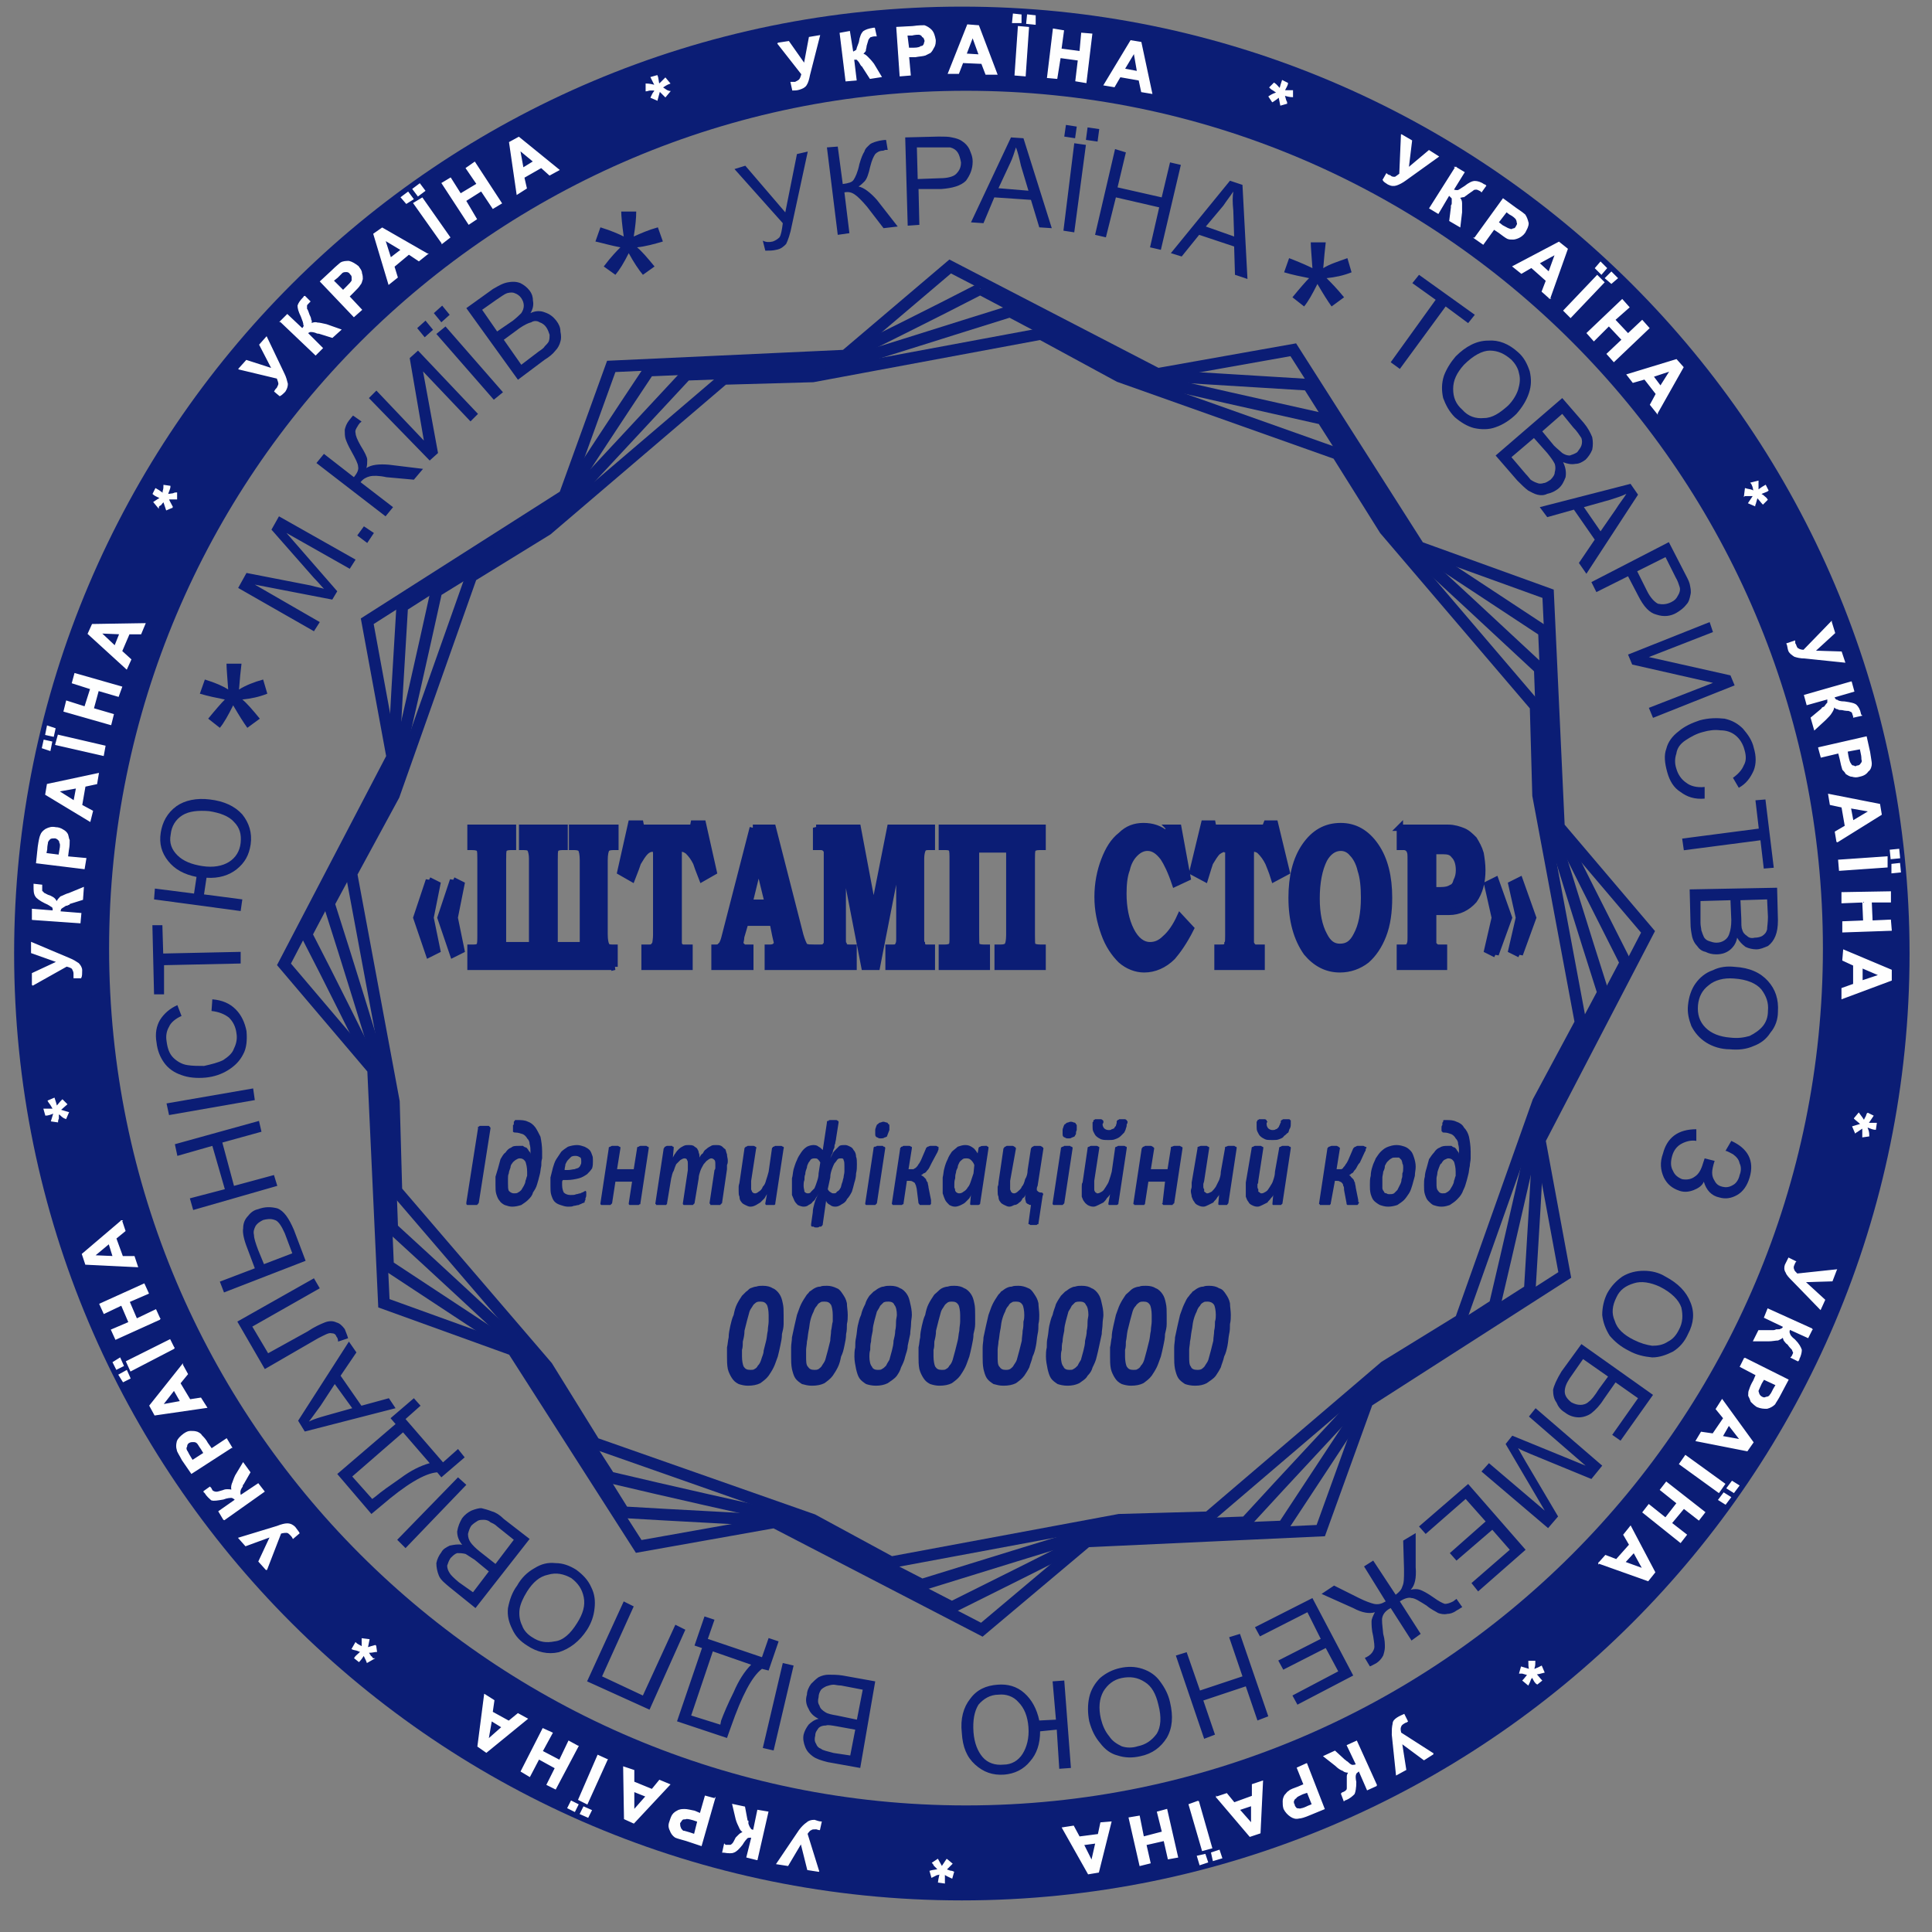 <?xml version="1.0" encoding="UTF-8"?>
<!DOCTYPE svg PUBLIC "-//W3C//DTD SVG 1.1//EN" "http://www.w3.org/Graphics/SVG/1.1/DTD/svg11.dtd">
<!-- Creator: CorelDRAW X6 -->
<svg xmlns="http://www.w3.org/2000/svg" xml:space="preserve" width="23.199mm" height="23.199mm" version="1.1" style="shape-rendering:geometricPrecision; text-rendering:geometricPrecision; image-rendering:optimizeQuality; fill-rule:evenodd; clip-rule:evenodd"
viewBox="0 0 2320 2320"
 xmlns:xlink="http://www.w3.org/1999/xlink">
 <rect x="0" y="0" width="2320" height="2320" fill="#808080" stroke="none"/>
 <defs>
  <style type="text/css">
   <![CDATA[
    .str3 {stroke:#FEFEFE;stroke-width:1.41}
    .str1 {stroke:#0B1D75;stroke-width:7.62}
    .str4 {stroke:#0B1D75;stroke-width:13.98}
    .str0 {stroke:#0B1D75;stroke-width:40}
    .str2 {stroke:#0B1D75;stroke-width:92.1}
    .fil0 {fill:none}
    .fil2 {fill:#FEFEFE;fill-rule:nonzero}
    .fil1 {fill:#0B1D75;fill-rule:nonzero}
   ]]>
  </style>
 </defs>
 <g id="Слой_x0020_1">
  <path class="fil0 str0" d="M1160 89c580,0 1049,470 1049,1050 0,579 -469,1049 -1049,1049 -579,0 -1049,-470 -1049,-1049 0,-580 470,-1050 1049,-1050z"/>
  <path class="fil0" d="M1160 269c481,0 871,393 871,878 0,485 -390,878 -871,878 -481,0 -871,-393 -871,-878 0,-485 390,-878 871,-878z"/>
  <path class="fil1" d="M715 290l6 -17c13,4 22,8 28,11 -2,-14 -3,-25 -3,-30l18 0c0,8 -1,18 -3,30 9,-4 18,-8 29,-11l6 17c-10,3 -21,6 -31,7 5,4 12,12 21,23l-14 10c-5,-6 -11,-15 -17,-26 -6,12 -11,20 -16,26l-14 -10c9,-12 16,-19 20,-23 -11,-2 -21,-5 -30,-7z"/>
  <g id="_1035613920">
   <path class="fil1" d="M575 1444c0,1 -1,1 -1,2 0,0 -1,0 -1,1 -1,0 -2,0 -3,0 -1,0 -2,0 -3,0 -2,0 -3,0 -4,0 -1,0 -2,0 -2,0 -1,-1 -1,-1 -1,-1 0,-1 0,-1 0,-2l14 -89c0,-1 0,-1 0,-2 1,0 1,0 2,-1 0,0 1,0 2,0 1,0 2,0 4,0 1,0 2,0 3,0 1,0 2,0 2,0 1,1 1,1 1,1 1,1 1,1 1,2l-14 89zm76 -61c0,2 0,5 0,8 -1,3 -1,6 -1,9 -1,4 -1,8 -2,11 -1,4 -2,8 -3,11 -1,4 -3,7 -5,10 -1,4 -3,6 -6,9 -2,2 -5,4 -8,6 -3,1 -7,2 -11,2 -3,0 -6,-1 -9,-2 -2,-1 -5,-3 -6,-5 -2,-2 -3,-5 -4,-8 -1,-3 -1,-7 -1,-11 0,-3 0,-7 0,-10 1,-3 2,-7 3,-10 1,-4 2,-7 3,-11 2,-3 3,-6 6,-8 2,-3 4,-5 7,-6 2,-2 5,-2 9,-2 1,0 3,0 5,0 1,1 3,2 4,2 1,1 2,2 3,4 1,1 2,2 2,4 0,0 0,-1 0,-1 0,-1 0,-1 0,-2 0,-3 0,-6 -1,-9 0,-3 -1,-5 -3,-7 -1,-2 -3,-4 -5,-5 -3,-1 -6,-2 -9,-2 -1,0 -2,0 -3,-1 0,0 0,-1 0,-2 0,0 0,0 0,-1 0,-1 0,-1 0,-2 0,-1 0,-2 0,-3 1,0 1,-1 1,-2 0,-1 0,-1 0,-2 1,-1 1,-1 1,-1 0,-1 1,-1 1,-1 0,0 1,0 2,0 5,0 9,0 13,2 3,1 6,3 9,7 2,3 4,7 6,11 1,5 2,11 2,18zm-18 24c0,-5 -1,-9 -2,-12 -2,-3 -4,-4 -7,-4 -2,0 -3,1 -5,2 -1,1 -3,2 -4,4 -1,1 -2,3 -2,5 -1,3 -2,5 -2,7 -1,2 -1,4 -1,6 0,2 0,4 0,6 0,4 0,7 1,9 2,2 4,3 6,3 2,0 4,0 5,-1 2,-1 3,-2 4,-3 1,-2 2,-3 3,-5 1,-2 2,-4 2,-6 1,-2 1,-4 2,-6 0,-2 0,-3 0,-5zm79 -13c0,3 0,6 -1,9 -2,3 -4,5 -6,7 -3,2 -6,4 -10,5 -4,1 -9,2 -14,2l-5 0c-1,1 -1,2 -1,3 0,1 0,2 0,3 0,4 1,7 2,9 2,2 5,3 8,3 3,0 5,0 7,-1 2,0 3,-1 5,-1 1,-1 3,-1 4,-2 1,0 1,-1 2,-1 0,0 1,1 1,1 0,0 0,1 0,1 0,1 0,2 0,3 0,1 0,2 -1,4 0,1 0,2 0,2 -1,1 -1,2 -1,3 -1,0 -2,1 -3,1 -1,1 -3,1 -4,2 -2,0 -4,1 -6,1 -2,1 -4,1 -7,1 -3,0 -6,-1 -9,-2 -3,-1 -5,-2 -7,-4 -2,-2 -3,-5 -4,-8 -1,-3 -1,-7 -1,-11 0,-3 0,-7 0,-10 1,-4 2,-8 3,-12 1,-3 2,-7 4,-10 2,-3 4,-6 6,-9 2,-2 5,-4 8,-6 3,-1 7,-2 11,-2 3,0 6,1 9,2 2,1 4,2 6,4 1,1 2,3 3,6 1,2 1,4 1,7zm-14 1c0,-2 0,-4 -1,-5 -2,-1 -3,-2 -6,-2 -1,0 -3,0 -5,1 -1,1 -2,2 -4,4 -1,1 -2,3 -3,5 0,2 -1,4 -1,7l4 0c3,0 6,-1 8,-1 2,-1 4,-1 5,-2 1,-1 2,-2 2,-3 1,-1 1,-3 1,-4zm71 50c0,0 0,0 0,1 -1,0 -1,0 -2,1 0,0 -1,0 -2,0 -1,0 -2,0 -4,0 -1,0 -2,0 -3,0 -1,0 -2,0 -2,0 -1,-1 -1,-1 -1,-1 0,-1 0,-1 0,-1l4 -26 -20 0 -4 26c0,0 0,0 -1,1 0,0 0,0 -1,1 -1,0 -1,0 -2,0 -1,0 -2,0 -4,0 -1,0 -2,0 -3,0 -1,0 -2,0 -2,0 -1,-1 -1,-1 -1,-1 0,-1 0,-1 0,-1l10 -66c0,0 0,-1 0,-1 1,-1 1,-1 2,-1 0,0 1,-1 2,-1 1,0 2,0 3,0 2,0 3,0 4,0 1,0 1,1 2,1 0,0 1,0 1,1 0,0 0,1 0,1l-4 25 20 0 4 -25c0,0 0,-1 0,-1 1,-1 1,-1 2,-1 0,0 1,-1 2,-1 1,0 2,0 3,0 2,0 3,0 4,0 1,0 1,1 2,1 0,0 1,0 1,1 0,0 0,1 0,1l-10 66zm98 0c0,0 -1,0 -1,1 0,0 -1,0 -1,1 -1,0 -2,0 -3,0 -1,0 -2,0 -3,0 -1,0 -3,0 -3,0 -1,0 -2,0 -3,0 0,-1 0,-1 0,-1 -1,-1 -1,-1 -1,-1l6 -40c1,-1 1,-2 1,-3 0,-1 0,-2 0,-3 0,-3 0,-5 -1,-6 -1,-1 -2,-2 -4,-2 -1,0 -3,1 -4,2 -2,1 -3,3 -5,5 -1,2 -3,5 -4,8 -1,3 -2,6 -2,9l-5 30c0,0 0,0 -1,1 0,0 0,0 -1,1 0,0 -1,0 -2,0 -1,0 -2,0 -4,0 -1,0 -2,0 -3,0 -1,0 -2,0 -2,0 -1,-1 -1,-1 -1,-1 0,-1 0,-1 0,-1l6 -40c0,-1 0,-2 0,-3 0,-1 0,-3 0,-4 0,-2 0,-4 -1,-5 0,-1 -1,-2 -3,-2 -2,0 -3,1 -5,2 -1,1 -3,3 -5,5 -1,2 -2,5 -3,8 -2,3 -2,6 -3,9l-5 30c0,0 0,0 0,1 0,0 -1,0 -1,1 -1,0 -2,0 -3,0 -1,0 -2,0 -3,0 -2,0 -3,0 -4,0 0,0 -1,0 -2,0 0,-1 0,-1 -1,-1 0,-1 0,-1 0,-1l10 -66c0,0 1,-1 1,-1 0,-1 0,-1 1,-1 0,0 1,-1 2,-1 1,0 2,0 3,0 1,0 2,0 3,0 0,0 1,1 1,1 1,0 1,0 1,1 0,0 0,1 0,1l-1 11c1,-2 2,-4 3,-5 1,-2 3,-4 4,-5 2,-2 4,-3 6,-4 2,-1 4,-1 6,-1 2,0 4,0 6,1 1,1 3,2 4,3 1,2 2,3 2,5 1,2 1,4 1,6 1,-2 2,-4 4,-5 1,-2 2,-4 4,-5 2,-2 4,-3 6,-4 1,-1 4,-1 6,-1 2,0 4,0 6,1 2,1 3,3 5,4 1,2 1,4 2,6 0,3 1,5 1,8 0,1 0,3 -1,5 0,2 0,3 0,5l-6 41zm64 0c0,0 0,1 0,1 0,0 -1,1 -1,1 -1,0 -1,0 -2,0 -1,0 -2,0 -3,0 -1,0 -2,0 -3,0 -1,0 -1,0 -2,0 0,0 -1,-1 -1,-1 0,0 0,-1 0,-1l2 -11c-1,2 -2,3 -3,5 -2,2 -3,3 -5,5 -2,1 -3,2 -5,3 -2,1 -4,2 -7,2 -2,0 -4,-1 -6,-2 -2,-1 -4,-2 -5,-4 -1,-1 -2,-3 -2,-6 -1,-2 -1,-4 -1,-7 0,-2 0,-3 0,-5 0,-2 1,-4 1,-5l6 -41c0,0 0,-1 1,-1 0,-1 0,-1 1,-1 1,0 1,-1 2,-1 1,0 2,0 4,0 1,0 2,0 3,0 1,0 2,1 2,1 1,0 1,0 1,1 0,0 1,1 0,1l-6 39c0,1 0,3 0,4 0,1 0,2 0,3 0,1 0,2 0,3 0,1 1,2 1,3 0,0 1,1 1,1 1,1 2,1 3,1 1,0 3,-1 4,-2 2,-1 4,-3 5,-6 2,-2 3,-4 4,-8 1,-3 2,-6 3,-10l4 -28c0,0 0,-1 1,-1 0,-1 0,-1 1,-1 1,0 1,-1 2,-1 1,0 2,0 4,0 1,0 2,0 3,0 1,0 2,1 2,1 1,0 1,0 1,1 0,0 1,1 0,1l-10 66zm98 -47c0,4 0,7 -1,11 0,4 -1,8 -2,11 -1,4 -2,8 -3,11 -2,4 -4,7 -6,9 -1,3 -4,5 -6,6 -3,2 -5,3 -8,3 -3,0 -5,-1 -6,-2 -2,-1 -4,-2 -5,-5l-4 28c0,1 0,1 -1,2 0,0 0,0 -1,1 0,0 -1,0 -2,0 -1,1 -2,1 -4,1 -1,0 -2,0 -3,-1 -1,0 -2,0 -2,0 -1,-1 -1,-1 -1,-1 0,-1 0,-1 0,-2l2 -14c0,-4 1,-7 2,-11 1,-4 3,-8 5,-12 -1,2 -2,4 -3,5 -1,2 -2,4 -4,5 -1,2 -3,3 -5,4 -1,1 -3,2 -6,2 -2,0 -5,-1 -7,-2 -1,-1 -3,-3 -4,-5 -1,-2 -2,-5 -3,-7 0,-3 0,-6 0,-10 0,-3 0,-6 0,-10 1,-3 1,-7 2,-11 1,-3 2,-7 4,-11 1,-3 3,-6 5,-9 2,-3 4,-5 7,-7 2,-1 5,-2 8,-2 3,0 5,1 6,2 2,1 3,2 5,4l5 -33c0,0 0,-1 0,-1 0,-1 1,-1 2,-1 0,-1 1,-1 2,-1 1,0 2,0 3,0 2,0 3,0 4,0 1,0 1,0 2,1 0,0 1,0 1,1 0,0 0,0 0,1l-3 19c0,2 -1,4 -1,6 -1,2 -1,3 -1,5 -1,2 -2,4 -2,6 -1,2 -2,4 -3,7 1,-2 2,-4 3,-6 1,-2 2,-3 4,-5 1,-1 3,-3 4,-4 2,-1 4,-1 7,-1 2,0 4,1 6,2 2,1 3,2 4,4 2,2 3,5 3,8 1,2 1,6 1,9zm-15 2c0,-3 0,-5 -1,-7 0,-2 -2,-2 -3,-2 -1,0 -3,0 -4,1 -1,1 -2,3 -4,5 -1,2 -2,4 -3,7 -1,3 -2,6 -2,10l-3 14c1,2 2,3 4,4 1,1 2,1 3,1 2,0 3,0 4,-2 2,-1 3,-2 4,-4 1,-1 1,-3 2,-6 1,-2 1,-4 2,-7 0,-2 1,-5 1,-7 0,-3 0,-5 0,-7zm-29 -4c-1,-2 -2,-3 -3,-4 -1,-1 -2,-1 -4,-1 -1,0 -2,0 -4,1 -1,1 -2,3 -3,4 -1,2 -2,4 -2,6 -1,3 -2,5 -2,8 -1,2 -1,5 -1,7 -1,2 -1,5 -1,7 0,3 1,5 1,7 1,1 2,2 4,2 1,0 3,0 4,-2 1,-1 2,-2 4,-4 1,-2 2,-5 3,-8 1,-3 2,-6 2,-10l2 -13zm83 -39c-1,2 -1,3 -2,5 0,1 -1,2 -1,3 -1,0 -2,1 -3,1 -1,1 -3,1 -4,1 -2,0 -3,0 -4,-1 -1,0 -2,-1 -2,-1 -1,-1 -1,-2 -1,-3 0,-2 0,-3 0,-5 0,-2 1,-3 1,-4 1,-2 1,-3 2,-3 1,-1 2,-2 3,-2 1,0 2,-1 4,-1 1,0 3,1 4,1 1,0 1,1 2,2 1,0 1,1 1,3 0,1 0,2 0,4zm-15 88c0,0 0,0 -1,1 0,0 0,0 -1,1 -1,0 -1,0 -2,0 -1,0 -2,0 -4,0 -1,0 -2,0 -3,0 -1,0 -2,0 -2,0 -1,-1 -1,-1 -1,-1 0,-1 0,-1 0,-1l10 -66c0,0 0,-1 0,-1 0,0 1,-1 1,-1 1,0 2,0 3,-1 1,0 2,0 3,0 2,0 3,0 4,0 1,1 1,1 2,1 0,0 1,1 1,1 0,0 0,1 0,1l-10 66zm65 -1c0,1 0,1 0,2 0,0 -1,0 -1,1 -1,0 -2,0 -3,0 0,0 -2,0 -3,0 -2,0 -3,0 -4,0 -1,0 -2,0 -2,0 -1,0 -1,-1 -1,-1 0,0 -1,-1 -1,-1l-2 -16c0,-2 -1,-4 -1,-5 -1,-2 -1,-3 -2,-4 -1,0 -1,-1 -2,-1 -1,-1 -3,-1 -4,-1l-3 0 -4 27c0,0 0,1 0,1 -1,0 -1,0 -2,1 0,0 -1,0 -2,0 -1,0 -2,0 -3,0 -2,0 -3,0 -4,0 -1,0 -1,0 -2,0 0,-1 -1,-1 -1,-1 0,0 0,-1 0,-1l10 -66c0,-1 0,-1 1,-1 0,-1 0,-1 1,-1 1,0 1,-1 2,-1 1,0 2,0 4,0 1,0 2,0 3,0 1,0 2,1 2,1 1,0 1,0 1,1 0,0 0,0 0,1l-4 25 3 0c1,0 2,0 3,0 1,-1 2,-1 3,-2 1,-1 2,-2 3,-4 1,-1 2,-3 3,-5l6 -14c0,-1 1,-1 1,-1 0,-1 1,-1 1,-1 1,0 2,-1 3,-1 1,0 2,0 4,0 1,0 2,0 3,0 1,0 2,1 2,1 1,0 1,0 1,0 0,1 0,1 0,1 0,1 0,1 0,2 0,1 -1,2 -1,3l-7 13c-1,2 -2,4 -3,6 -1,2 -2,3 -3,4 -1,2 -3,3 -4,3 -1,1 -2,2 -3,2l0 0c1,1 2,1 3,2 1,1 2,2 3,3 0,1 1,3 2,4 0,2 1,4 1,6l3 15c0,1 0,1 0,2 0,1 0,1 0,1zm59 1c0,1 0,1 -2,2 -1,0 -2,0 -5,0 -1,0 -2,0 -2,0 -1,0 -2,0 -2,0 -1,0 -1,-1 -1,-1 0,0 0,-1 0,-1l1 -11c0,2 -1,3 -2,5 -2,2 -3,3 -5,5 -1,1 -3,2 -5,3 -2,1 -5,2 -7,2 -3,0 -5,-1 -7,-2 -2,-2 -4,-4 -5,-6 -1,-2 -2,-5 -3,-8 0,-3 0,-6 0,-9 0,-3 0,-7 0,-10 1,-4 1,-8 2,-11 1,-4 2,-7 4,-11 1,-3 3,-6 5,-9 2,-2 5,-4 7,-6 3,-1 6,-2 9,-2 4,0 6,1 9,3 2,1 4,4 6,7l1 -6c0,-1 1,-2 2,-2 1,-1 3,-1 5,-1 1,0 2,0 3,0 0,0 1,1 1,1 1,0 1,0 1,1 0,0 0,1 0,1l-10 66zm-7 -46c-1,-3 -3,-5 -4,-6 -2,-2 -4,-2 -6,-2 -1,0 -3,0 -4,1 -1,1 -3,2 -4,4 -1,2 -2,4 -2,6 -1,2 -2,4 -2,6 -1,3 -1,5 -1,7 -1,3 -1,5 -1,7 0,1 0,3 0,4 1,2 1,3 1,4 1,1 1,2 2,2 1,1 2,1 3,1 2,0 4,-1 5,-2 2,-1 4,-3 5,-5 2,-2 3,-5 4,-8 1,-3 2,-6 3,-9l1 -10z"/>
   <path class="fil1" d="M1247 1469c0,0 0,1 0,1 -1,0 -1,0 -1,0 -1,1 -1,1 -2,1 -1,0 -2,0 -3,0 -1,0 -2,0 -3,0 -1,0 -1,0 -2,-1 0,0 -1,0 -1,0 0,-1 0,-1 0,-1l3 -22c-1,0 -2,0 -3,-1 -1,0 -2,-1 -3,-2 0,-2 -1,-3 -1,-5 0,-1 0,-3 1,-5l0 0c-1,2 -2,4 -4,5 -1,2 -2,4 -4,5 -2,2 -4,3 -6,3 -2,1 -4,2 -6,2 -2,0 -4,-1 -6,-2 -2,-1 -4,-2 -5,-4 -1,-1 -2,-3 -2,-6 -1,-2 -1,-4 -1,-7 0,-2 0,-3 0,-5 1,-2 1,-4 1,-5l6 -41c0,0 1,-1 1,-1 0,-1 1,-1 1,-1 1,0 1,-1 2,-1 1,0 2,0 4,0 1,0 2,0 3,0 1,0 2,1 2,1 1,0 1,0 1,1 1,0 1,1 1,1l-7 39c0,2 0,3 0,4 0,1 0,2 0,3 0,1 0,2 0,3 0,1 1,2 1,3 0,0 1,1 1,1 1,1 2,1 3,1 1,0 3,-1 4,-2 2,-2 4,-3 5,-6 2,-2 3,-5 4,-9 2,-3 3,-7 3,-11l4 -26c0,0 1,-1 1,-1 0,-1 1,-1 1,-1 1,0 1,-1 2,-1 1,0 2,0 4,0 1,0 2,0 3,0 1,0 2,1 2,1 1,0 1,0 1,1 1,0 1,1 1,1l-7 45c-1,2 -1,3 -1,4 0,1 0,2 1,2 0,1 1,1 1,1 1,1 2,1 3,1 1,0 2,0 2,1 1,0 1,1 0,3l-5 33zm46 -112c-1,2 -1,3 -1,5 -1,1 -1,2 -2,3 -1,0 -2,1 -3,1 -1,1 -2,1 -4,1 -2,0 -3,0 -4,-1 -1,0 -2,-1 -2,-1 -1,-1 -1,-2 -1,-3 0,-2 0,-3 0,-5 0,-2 1,-3 1,-4 1,-2 1,-3 2,-3 1,-1 2,-2 3,-2 1,0 2,-1 4,-1 2,0 3,1 4,1 1,0 2,1 2,2 1,0 1,1 1,3 0,1 0,2 0,4zm-15 88c0,0 0,0 -1,1 0,0 0,0 -1,1 0,0 -1,0 -2,0 -1,0 -2,0 -4,0 -1,0 -2,0 -3,0 -1,0 -2,0 -2,0 -1,-1 -1,-1 -1,-1 0,-1 0,-1 0,-1l10 -66c0,0 0,-1 0,-1 1,0 1,-1 2,-1 0,0 1,0 2,-1 1,0 2,0 3,0 2,0 3,0 4,0 1,1 1,1 2,1 0,0 1,1 1,1 0,0 0,1 0,1l-10 66zm65 0c0,0 0,1 0,1 -1,0 -1,1 -2,1 0,0 -1,0 -2,0 0,0 -1,0 -3,0 -1,0 -2,0 -2,0 -1,0 -2,0 -2,0 -1,0 -1,-1 -1,-1 0,0 0,-1 0,-1l2 -11c-1,2 -2,3 -4,5 -1,2 -2,3 -4,5 -2,1 -4,2 -6,3 -2,1 -4,2 -6,2 -3,0 -5,-1 -7,-2 -1,-1 -3,-2 -4,-4 -1,-1 -2,-3 -3,-6 0,-2 0,-4 0,-7 0,-2 0,-3 0,-5 0,-2 0,-4 1,-5l6 -41c0,0 0,-1 0,-1 1,-1 1,-1 2,-1 0,0 1,-1 2,-1 1,0 2,0 4,0 1,0 2,0 3,0 1,0 2,1 2,1 1,0 1,0 1,1 0,0 0,1 0,1l-6 39c0,1 0,3 0,4 0,1 0,2 0,3 0,1 0,2 0,3 0,1 0,2 1,3 0,0 0,1 1,1 1,1 1,1 2,1 2,0 3,-1 5,-2 2,-1 3,-3 5,-6 1,-2 3,-4 4,-8 1,-3 2,-6 3,-10l4 -28c0,0 0,-1 0,-1 1,-1 1,-1 2,-1 0,0 1,-1 2,-1 1,0 2,0 4,0 1,0 2,0 3,0 1,0 2,1 2,1 1,0 1,0 1,1 0,0 0,1 0,1l-10 66zm11 -98c0,1 0,2 -1,3 0,1 0,3 -1,5 0,1 -1,3 -2,5 -1,1 -3,3 -4,4 -2,2 -4,3 -7,4 -2,1 -5,1 -8,1 -4,0 -6,0 -9,-1 -2,-1 -4,-2 -6,-4 -1,-1 -2,-3 -3,-5 -1,-2 -1,-4 -1,-6 0,-1 0,-2 0,-2 0,-1 0,-2 0,-3 0,0 0,-1 1,-1 0,-1 0,-1 0,-2 1,0 1,0 2,-1 1,0 2,0 4,0 1,0 2,0 3,0 1,0 2,1 2,1 0,0 0,0 1,1 0,0 0,1 0,1 0,0 0,1 0,1 0,1 -1,1 -1,2 0,2 1,4 2,5 1,1 3,2 5,2 2,0 3,0 4,-1 1,0 2,-1 3,-1 0,-1 1,-2 2,-3 0,-1 1,-3 1,-4 0,-1 0,-2 0,-2 1,0 1,-1 1,-1 1,0 2,-1 2,-1 1,0 2,0 4,0 1,0 2,0 3,0 1,0 1,1 2,1 0,0 0,0 0,1 1,0 1,0 1,1zm56 98c0,0 -1,0 -1,1 0,0 -1,0 -1,1 -1,0 -2,0 -2,0 -1,0 -3,0 -4,0 -1,0 -2,0 -3,0 -1,0 -2,0 -2,0 -1,-1 -1,-1 -1,-1 -1,-1 -1,-1 0,-1l3 -26 -20 0 -4 26c0,0 0,0 0,1 0,0 -1,0 -1,1 -1,0 -2,0 -3,0 -1,0 -2,0 -3,0 -2,0 -3,0 -4,0 0,0 -1,0 -2,0 0,-1 0,-1 -1,-1 0,-1 0,-1 0,-1l10 -66c0,0 1,-1 1,-1 0,-1 1,-1 1,-1 1,0 2,-1 2,-1 1,0 2,0 4,0 1,0 2,0 3,0 1,0 2,1 2,1 1,0 1,0 1,1 1,0 1,1 1,1l-4 25 20 0 4 -25c0,0 0,-1 0,-1 0,-1 1,-1 1,-1 1,0 2,-1 3,-1 1,0 2,0 3,0 1,0 3,0 4,0 0,0 1,1 2,1 0,0 0,0 1,1 0,0 0,1 0,1l-10 66zm65 0c0,0 -1,1 -1,1 0,0 0,1 -1,1 0,0 -1,0 -2,0 -1,0 -2,0 -3,0 -1,0 -2,0 -3,0 0,0 -1,0 -1,0 -1,0 -1,-1 -1,-1 0,0 0,-1 0,-1l1 -11c0,2 -2,3 -3,5 -1,2 -3,3 -4,5 -2,1 -4,2 -6,3 -2,1 -4,2 -6,2 -3,0 -5,-1 -7,-2 -2,-1 -3,-2 -4,-4 -1,-1 -2,-3 -3,-6 0,-2 -1,-4 -1,-7 0,-2 1,-3 1,-5 0,-2 0,-4 0,-5l7 -41c0,0 0,-1 0,-1 0,-1 1,-1 1,-1 1,0 2,-1 3,-1 1,0 2,0 3,0 2,0 3,0 4,0 1,0 1,1 2,1 0,0 1,0 1,1 0,0 0,1 0,1l-6 39c0,1 -1,3 -1,4 0,1 0,2 0,3 0,1 0,2 1,3 0,1 0,2 0,3 1,0 1,1 2,1 0,1 1,1 2,1 1,0 3,-1 5,-2 1,-1 3,-3 5,-6 1,-2 2,-4 4,-8 1,-3 2,-6 2,-10l5 -28c0,0 0,-1 0,-1 0,-1 1,-1 1,-1 1,0 2,-1 3,-1 1,0 2,0 3,0 2,0 3,0 4,0 1,0 1,1 2,1 0,0 1,0 1,1 0,0 0,1 0,1l-10 66zm65 0c0,0 0,1 -1,1 0,0 0,1 -1,1 0,0 -1,0 -2,0 -1,0 -2,0 -3,0 -1,0 -2,0 -3,0 0,0 -1,0 -1,0 -1,0 -1,-1 -1,-1 0,0 0,-1 0,-1l1 -11c0,2 -1,3 -3,5 -1,2 -3,3 -4,5 -2,1 -4,2 -6,3 -2,1 -4,2 -6,2 -3,0 -5,-1 -7,-2 -2,-1 -3,-2 -4,-4 -1,-1 -2,-3 -3,-6 0,-2 0,-4 0,-7 0,-2 0,-3 0,-5 0,-2 0,-4 0,-5l7 -41c0,0 0,-1 0,-1 1,-1 1,-1 2,-1 0,0 1,-1 2,-1 1,0 2,0 3,0 2,0 3,0 4,0 1,0 1,1 2,1 0,0 1,0 1,1 0,0 0,1 0,1l-6 39c0,1 0,3 -1,4 0,1 0,2 0,3 0,1 0,2 1,3 0,1 0,2 0,3 1,0 1,1 2,1 0,1 1,1 2,1 2,0 3,-1 5,-2 2,-1 3,-3 5,-6 1,-2 3,-4 4,-8 1,-3 2,-6 2,-10l5 -28c0,0 0,-1 0,-1 1,-1 1,-1 2,-1 0,0 1,-1 2,-1 1,0 2,0 3,0 2,0 3,0 4,0 1,0 1,1 2,1 0,0 1,0 1,1 0,0 0,1 0,1l-10 66zm10 -98c0,1 0,2 0,3 0,1 0,3 -1,5 -1,1 -1,3 -2,5 -2,1 -3,3 -5,4 -1,2 -3,3 -6,4 -2,1 -5,1 -8,1 -4,0 -7,0 -9,-1 -2,-1 -4,-2 -6,-4 -1,-1 -2,-3 -3,-5 -1,-2 -1,-4 -1,-6 0,-1 0,-2 0,-2 0,-1 0,-2 0,-3 0,0 0,-1 0,-1 1,-1 1,-1 1,-2 0,0 1,0 2,-1 1,0 2,0 4,0 1,0 2,0 3,0 1,0 1,1 2,1 0,0 0,0 0,1 0,0 1,1 1,1 0,0 0,1 -1,1 0,1 0,1 0,2 0,2 1,4 2,5 1,1 3,2 5,2 1,0 3,0 4,-1 1,0 2,-1 2,-1 1,-1 2,-2 2,-3 1,-1 1,-3 2,-4 0,-1 0,-2 0,-2 0,0 1,-1 1,-1 1,0 1,-1 2,-1 1,0 2,0 4,0 1,0 2,0 3,0 1,0 1,1 1,1 1,0 1,0 1,1 0,0 0,0 0,1zm82 97c0,1 -1,1 -1,2 0,0 0,0 -1,1 -1,0 -1,0 -2,0 -1,0 -2,0 -4,0 -1,0 -3,0 -4,0 -1,0 -1,0 -2,0 0,0 -1,-1 -1,-1 0,0 0,-1 0,-1l-3 -16c0,-2 0,-4 -1,-5 0,-2 -1,-3 -2,-4 0,0 -1,-1 -2,-1 -1,-1 -2,-1 -4,-1l-2 0 -5 27c0,0 0,1 0,1 0,0 -1,0 -1,1 -1,0 -2,0 -3,0 -1,0 -2,0 -3,0 -1,0 -3,0 -3,0 -1,0 -2,0 -3,0 0,-1 0,-1 -1,-1 0,0 0,-1 0,-1l10 -66c0,-1 1,-1 1,-1 0,-1 1,-1 1,-1 1,0 2,-1 3,-1 1,0 2,0 3,0 1,0 2,0 3,0 1,0 2,1 2,1 1,0 1,0 1,1 1,0 1,0 1,1l-4 25 3 0c1,0 2,0 3,0 1,-1 2,-1 2,-2 1,-1 2,-2 3,-4 1,-1 2,-3 3,-5l6 -14c1,-1 1,-1 1,-1 1,-1 1,-1 2,-1 0,0 1,-1 2,-1 1,0 2,0 4,0 1,0 3,0 3,0 1,0 2,1 2,1 1,0 1,0 1,0 1,1 1,1 1,1 0,1 -1,1 -1,2 0,1 0,2 -1,3l-6 13c-2,2 -3,4 -4,6 -1,2 -2,3 -3,4 -1,2 -2,3 -3,3 -1,1 -2,2 -3,2l0 0c1,1 2,1 2,2 1,1 2,2 3,3 1,1 1,3 2,4 0,2 1,4 1,6l3 15c0,1 0,1 0,2 1,1 1,1 1,1zm68 -43c0,4 -1,7 -1,11 -1,4 -2,7 -3,11 -1,3 -2,7 -4,10 -2,3 -4,6 -6,8 -2,2 -5,4 -8,6 -3,1 -7,2 -11,2 -4,0 -7,-1 -10,-2 -2,-1 -5,-3 -7,-5 -2,-2 -3,-5 -4,-8 -1,-4 -1,-7 -1,-11 0,-4 0,-8 1,-11 0,-4 1,-8 2,-11 1,-4 3,-7 4,-10 2,-3 4,-6 6,-8 3,-3 6,-5 9,-6 3,-1 6,-2 10,-2 4,0 7,1 10,2 3,1 5,3 7,5 2,2 3,5 4,8 1,3 2,7 2,11zm-15 1c0,-2 0,-3 -1,-5 0,-2 -1,-3 -1,-4 -1,-1 -2,-2 -3,-3 -1,0 -3,0 -4,0 -2,0 -4,0 -5,1 -2,1 -3,2 -5,4 -1,1 -2,3 -3,5 0,3 -1,5 -2,7 0,2 -1,5 -1,7 0,3 0,5 0,7 0,2 0,4 0,6 0,1 1,3 2,4 0,1 1,2 3,2 1,1 2,1 4,1 2,0 3,0 5,-1 1,-1 3,-3 4,-4 1,-2 2,-4 3,-6 1,-2 2,-4 2,-7 1,-2 1,-4 1,-7 1,-2 1,-4 1,-7zm81 -19c0,2 0,5 0,8 0,3 -1,6 -1,9 -1,4 -1,8 -2,11 -1,4 -2,8 -3,11 -1,4 -3,7 -4,10 -2,4 -4,6 -7,9 -2,2 -5,4 -8,6 -3,1 -6,2 -10,2 -4,0 -7,-1 -10,-2 -2,-1 -4,-3 -6,-5 -2,-2 -3,-5 -4,-8 -1,-3 -1,-7 -1,-11 0,-3 0,-7 1,-10 0,-3 1,-7 2,-10 1,-4 2,-7 3,-11 2,-3 4,-6 6,-8 2,-3 4,-5 7,-6 3,-2 6,-2 9,-2 2,0 3,0 5,0 1,1 3,2 4,2 1,1 2,2 3,4 1,1 2,2 2,4 0,0 0,-1 0,-1 0,-1 0,-1 0,-2 0,-3 0,-6 -1,-9 0,-3 -1,-5 -3,-7 -1,-2 -3,-4 -5,-5 -3,-1 -5,-2 -9,-2 -1,0 -2,0 -2,-1 -1,0 -1,-1 -1,-2 0,0 0,0 0,-1 0,-1 0,-1 0,-2 0,-1 0,-2 1,-3 0,0 0,-1 0,-2 0,-1 0,-1 1,-2 0,-1 0,-1 0,-1 0,-1 1,-1 1,-1 1,0 1,0 2,0 5,0 9,0 13,2 3,1 7,3 9,7 3,3 5,7 6,11 1,5 2,11 2,18zm-18 24c0,-5 -1,-9 -2,-12 -2,-3 -4,-4 -7,-4 -1,0 -3,1 -5,2 -1,1 -2,2 -3,4 -2,1 -2,3 -3,5 -1,3 -2,5 -2,7 0,2 -1,4 -1,6 0,2 0,4 0,6 0,4 0,7 2,9 1,2 3,3 5,3 2,0 4,0 5,-1 2,-1 3,-2 4,-3 1,-2 2,-3 3,-5 1,-2 2,-4 2,-6 1,-2 1,-4 2,-6 0,-2 0,-3 0,-5z"/>
   <path class="fil1" d="M941 1579c0,3 0,7 0,11 0,4 -1,8 -2,12 0,5 -1,9 -2,14 -1,5 -2,9 -3,13 -2,5 -3,9 -5,13 -2,4 -4,7 -6,10 -3,4 -6,6 -10,9 -4,2 -9,3 -15,3 -4,0 -8,-1 -11,-2 -4,-2 -6,-4 -8,-7 -2,-3 -4,-7 -5,-11 -1,-5 -1,-10 -1,-15 0,-3 0,-7 0,-11 1,-4 1,-8 2,-12 0,-5 1,-9 2,-14 1,-4 2,-9 4,-13 1,-5 2,-9 4,-13 2,-4 4,-7 6,-10 2,-2 3,-3 5,-5 2,-1 3,-3 5,-4 3,-1 5,-2 7,-2 3,-1 5,-1 8,-1 5,0 9,1 12,3 3,1 6,4 8,7 2,3 3,6 4,11 1,4 1,9 1,14zm-18 0c0,-5 -1,-10 -2,-12 -2,-3 -4,-4 -8,-4 -2,0 -3,0 -5,1 -1,1 -3,2 -4,4 -1,2 -3,4 -4,7 -1,4 -2,7 -3,11 -1,4 -2,8 -3,12 0,5 -1,9 -2,13 0,3 0,7 -1,10 0,3 0,6 0,8 0,5 1,10 2,12 2,3 4,4 8,4 2,0 4,0 5,-1 2,-1 3,-2 4,-4 2,-2 3,-4 4,-7 1,-4 3,-7 3,-11 1,-4 2,-8 3,-12 1,-4 1,-8 2,-12 0,-4 1,-8 1,-11 0,-3 0,-6 0,-8zm95 0c0,3 0,7 -1,11 0,4 0,8 -1,12 0,5 -1,9 -2,14 -1,5 -2,9 -4,13 -1,5 -2,9 -4,13 -2,4 -4,7 -6,10 -3,4 -6,6 -10,9 -4,2 -9,3 -15,3 -5,0 -8,-1 -12,-2 -3,-2 -6,-4 -8,-7 -2,-3 -3,-7 -4,-11 -1,-5 -1,-10 -1,-15 0,-3 0,-7 0,-11 0,-4 1,-8 1,-12 1,-5 2,-9 3,-14 1,-4 2,-9 3,-13 2,-5 3,-9 5,-13 2,-4 4,-7 6,-10 1,-2 3,-3 4,-5 2,-1 4,-3 6,-4 2,-1 4,-2 7,-2 2,-1 5,-1 8,-1 4,0 8,1 12,3 3,1 5,4 7,7 2,3 4,6 5,11 0,4 1,9 1,14zm-18 0c0,-5 -1,-10 -2,-12 -2,-3 -4,-4 -8,-4 -2,0 -4,0 -5,1 -2,1 -3,2 -4,4 -2,2 -3,4 -4,7 -2,4 -3,7 -4,11 -1,4 -1,8 -2,12 -1,5 -1,9 -2,13 0,3 -1,7 -1,10 0,3 0,6 0,8 0,5 0,10 2,12 2,3 4,4 8,4 2,0 3,0 5,-1 1,-1 3,-2 4,-4 1,-2 3,-4 4,-7 1,-4 2,-7 3,-11 1,-4 2,-8 3,-12 0,-4 1,-8 1,-12 1,-4 1,-8 2,-11 0,-3 0,-6 0,-8zm95 0c0,3 -1,7 -1,11 0,4 -1,8 -1,12 -1,5 -2,9 -3,14 0,5 -2,9 -3,13 -1,5 -3,9 -5,13 -1,4 -3,7 -5,10 -3,4 -7,6 -11,9 -4,2 -9,3 -14,3 -5,0 -9,-1 -12,-2 -3,-2 -6,-4 -8,-7 -2,-3 -3,-7 -4,-11 -1,-5 -2,-10 -2,-15 0,-3 0,-7 1,-11 0,-4 0,-8 1,-12 1,-5 1,-9 2,-14 1,-4 2,-9 4,-13 1,-5 3,-9 5,-13 1,-4 3,-7 5,-10 2,-2 3,-3 5,-5 2,-1 4,-3 6,-4 2,-1 4,-2 6,-2 3,-1 5,-1 8,-1 5,0 9,1 12,3 3,1 6,4 8,7 2,3 3,6 4,11 1,4 2,9 2,14zm-18 0c0,-5 -1,-10 -3,-12 -1,-3 -4,-4 -7,-4 -2,0 -4,0 -6,1 -1,1 -2,2 -4,4 -1,2 -2,4 -4,7 -1,4 -2,7 -3,11 -1,4 -2,8 -2,12 -1,5 -2,9 -2,13 -1,3 -1,7 -1,10 -1,3 -1,6 -1,8 0,5 1,10 3,12 1,3 4,4 7,4 2,0 4,0 5,-1 2,-1 3,-2 5,-4 1,-2 2,-4 4,-7 1,-4 2,-7 3,-11 1,-4 2,-8 2,-12 1,-4 2,-8 2,-12 1,-4 1,-8 1,-11 0,-3 1,-6 1,-8zm94 0c0,3 0,7 0,11 0,4 -1,8 -2,12 0,5 -1,9 -2,14 -1,5 -2,9 -3,13 -2,5 -3,9 -5,13 -2,4 -4,7 -6,10 -3,4 -6,6 -10,9 -4,2 -9,3 -15,3 -4,0 -8,-1 -11,-2 -4,-2 -6,-4 -8,-7 -2,-3 -4,-7 -5,-11 -1,-5 -1,-10 -1,-15 0,-3 0,-7 0,-11 1,-4 1,-8 2,-12 0,-5 1,-9 2,-14 1,-4 2,-9 4,-13 1,-5 2,-9 4,-13 2,-4 4,-7 6,-10 1,-2 3,-3 5,-5 1,-1 3,-3 5,-4 2,-1 5,-2 7,-2 3,-1 5,-1 8,-1 5,0 9,1 12,3 3,1 6,4 8,7 2,3 3,6 4,11 1,4 1,9 1,14zm-18 0c0,-5 -1,-10 -2,-12 -2,-3 -4,-4 -8,-4 -2,0 -3,0 -5,1 -1,1 -3,2 -4,4 -1,2 -3,4 -4,7 -1,4 -2,7 -3,11 -1,4 -2,8 -3,12 0,5 -1,9 -2,13 0,3 0,7 -1,10 0,3 0,6 0,8 0,5 1,10 2,12 2,3 4,4 8,4 2,0 4,0 5,-1 2,-1 3,-2 4,-4 2,-2 3,-4 4,-7 1,-4 2,-7 3,-11 1,-4 2,-8 3,-12 1,-4 1,-8 2,-12 0,-4 1,-8 1,-11 0,-3 0,-6 0,-8zm95 0c0,3 0,7 -1,11 0,4 0,8 -1,12 -1,5 -1,9 -2,14 -1,5 -2,9 -4,13 -1,5 -3,9 -4,13 -2,4 -4,7 -6,10 -3,4 -6,6 -10,9 -4,2 -9,3 -15,3 -5,0 -8,-1 -12,-2 -3,-2 -6,-4 -8,-7 -2,-3 -3,-7 -4,-11 -1,-5 -1,-10 -1,-15 0,-3 0,-7 0,-11 0,-4 1,-8 1,-12 1,-5 2,-9 3,-14 1,-4 2,-9 3,-13 2,-5 3,-9 5,-13 2,-4 4,-7 6,-10 1,-2 3,-3 4,-5 2,-1 4,-3 6,-4 2,-1 4,-2 7,-2 2,-1 5,-1 8,-1 4,0 8,1 12,3 3,1 5,4 7,7 2,3 4,6 5,11 0,4 1,9 1,14zm-18 0c0,-5 -1,-10 -2,-12 -2,-3 -4,-4 -8,-4 -2,0 -4,0 -5,1 -2,1 -3,2 -4,4 -2,2 -3,4 -4,7 -2,4 -3,7 -4,11 -1,4 -1,8 -2,12 -1,5 -1,9 -2,13 0,3 -1,7 -1,10 0,3 0,6 0,8 0,5 0,10 2,12 2,3 4,4 8,4 1,0 3,0 5,-1 1,-1 3,-2 4,-4 1,-2 3,-4 4,-7 1,-4 2,-7 3,-11 1,-4 2,-8 3,-12 0,-4 1,-8 1,-12 1,-4 1,-8 1,-11 1,-3 1,-6 1,-8zm95 0c0,3 -1,7 -1,11 0,4 -1,8 -1,12 -1,5 -2,9 -3,14 -1,5 -2,9 -3,13 -1,5 -3,9 -5,13 -1,4 -3,7 -6,10 -2,4 -6,6 -10,9 -4,2 -9,3 -14,3 -5,0 -9,-1 -12,-2 -3,-2 -6,-4 -8,-7 -2,-3 -3,-7 -4,-11 -1,-5 -2,-10 -2,-15 0,-3 0,-7 1,-11 0,-4 0,-8 1,-12 1,-5 1,-9 2,-14 1,-4 2,-9 4,-13 1,-5 3,-9 4,-13 2,-4 4,-7 6,-10 2,-2 3,-3 5,-5 2,-1 4,-3 6,-4 2,-1 4,-2 6,-2 3,-1 5,-1 8,-1 5,0 9,1 12,3 3,1 6,4 8,7 2,3 3,6 4,11 1,4 2,9 2,14zm-18 0c0,-5 -1,-10 -3,-12 -1,-3 -4,-4 -7,-4 -2,0 -4,0 -6,1 -1,1 -2,2 -4,4 -1,2 -2,4 -4,7 -1,4 -2,7 -3,11 -1,4 -2,8 -2,12 -1,5 -2,9 -2,13 -1,3 -1,7 -1,10 -1,3 -1,6 -1,8 0,5 1,10 3,12 1,3 4,4 7,4 2,0 4,0 5,-1 2,-1 3,-2 5,-4 1,-2 2,-4 4,-7 1,-4 2,-7 3,-11 1,-4 2,-8 2,-12 1,-4 2,-8 2,-12 1,-4 1,-8 1,-11 0,-3 1,-6 1,-8zm94 0c0,3 0,7 0,11 0,4 -1,8 -2,12 0,5 -1,9 -2,14 -1,5 -2,9 -3,13 -2,5 -3,9 -5,13 -2,4 -4,7 -6,10 -3,4 -6,6 -10,9 -4,2 -9,3 -15,3 -4,0 -8,-1 -11,-2 -4,-2 -6,-4 -8,-7 -2,-3 -4,-7 -5,-11 -1,-5 -1,-10 -1,-15 0,-3 0,-7 0,-11 1,-4 1,-8 2,-12 0,-5 1,-9 2,-14 1,-4 2,-9 3,-13 2,-5 3,-9 5,-13 2,-4 4,-7 6,-10 1,-2 3,-3 5,-5 1,-1 3,-3 5,-4 2,-1 5,-2 7,-2 2,-1 5,-1 8,-1 5,0 9,1 12,3 3,1 6,4 8,7 2,3 3,6 4,11 1,4 1,9 1,14zm-18 0c0,-5 -1,-10 -2,-12 -2,-3 -4,-4 -8,-4 -2,0 -3,0 -5,1 -1,1 -3,2 -4,4 -2,2 -3,4 -4,7 -1,4 -2,7 -3,11 -1,4 -2,8 -3,12 -1,5 -1,9 -2,13 0,3 0,7 -1,10 0,3 0,6 0,8 0,5 1,10 2,12 2,3 4,4 8,4 2,0 4,0 5,-1 2,-1 3,-2 4,-4 2,-2 3,-4 4,-7 1,-4 2,-7 3,-11 1,-4 2,-8 3,-12 1,-4 1,-8 2,-12 0,-4 1,-8 1,-11 0,-3 0,-6 0,-8zm95 0c0,3 0,7 -1,11 0,4 0,8 -1,12 -1,5 -1,9 -2,14 -1,5 -2,9 -4,13 -1,5 -3,9 -4,13 -2,4 -4,7 -6,10 -3,4 -7,6 -11,9 -4,2 -8,3 -14,3 -5,0 -9,-1 -12,-2 -3,-2 -6,-4 -8,-7 -2,-3 -3,-7 -4,-11 -1,-5 -1,-10 -1,-15 0,-3 0,-7 0,-11 0,-4 1,-8 1,-12 1,-5 2,-9 3,-14 1,-4 2,-9 3,-13 2,-5 3,-9 5,-13 2,-4 3,-7 6,-10 1,-2 3,-3 4,-5 2,-1 4,-3 6,-4 2,-1 4,-2 7,-2 2,-1 5,-1 7,-1 5,0 9,1 12,3 4,1 6,4 8,7 2,3 4,6 5,11 0,4 1,9 1,14zm-18 0c0,-5 -1,-10 -2,-12 -2,-3 -5,-4 -8,-4 -2,0 -4,0 -5,1 -2,1 -3,2 -4,4 -2,2 -3,4 -4,7 -2,4 -3,7 -4,11 -1,4 -1,8 -2,12 -1,5 -1,9 -2,13 0,3 -1,7 -1,10 0,3 0,6 0,8 0,5 0,10 2,12 1,3 4,4 8,4 1,0 3,0 5,-1 1,-1 3,-2 4,-4 1,-2 3,-4 4,-7 1,-4 2,-7 3,-11 1,-4 2,-8 3,-12 0,-4 1,-8 1,-12 1,-4 1,-8 1,-11 1,-3 1,-6 1,-8z"/>
  </g>
  <path class="fil1 str1" d="M515 1057l10 5 -8 40 8 39 -10 5 -15 -44 15 -45zm29 0l10 5 -8 40 8 39 -10 5 -15 -44 15 -45zm194 104l-173 0 0 -23 4 0c4,0 6,-1 7,-3 1,-2 1,-6 1,-13l0 -91c0,-5 0,-9 -1,-11 -1,-2 -4,-3 -9,-3l-2 0 0 -23 51 0 0 23 -3 0c-4,0 -7,1 -8,3 -1,2 -1,6 -1,13l0 102 35 0 0 -104c0,-5 -1,-9 -2,-11 -1,-2 -3,-3 -8,-3l-2 0 0 -23 51 0 0 23 -3 0c-4,0 -7,1 -8,3 -1,2 -1,6 -1,13l0 102 34 0 0 -102c0,-7 -1,-11 -2,-13 -1,-2 -4,-3 -8,-3l-3 0 0 -23 52 0 0 23 -3 0c-4,0 -7,1 -8,3 -1,2 -2,6 -2,13l0 89c0,7 1,11 2,13 0,2 3,3 7,3l3 0 0 23zm20 -172l11 0 1 5 62 0 1 -5 11 0 13 58 -14 8c-4,-10 -6,-16 -7,-19 -3,-6 -6,-10 -10,-14 -3,-2 -5,-3 -8,-3 -1,0 -2,0 -3,1 0,1 0,3 0,6l0 96c0,6 0,9 0,11 0,1 1,2 1,3 1,1 2,1 3,2 1,0 4,0 9,0l0 23 -54 0 0 -23 4 0c3,0 5,0 6,-1 1,-1 2,-2 3,-4 0,-1 1,-5 1,-10l0 -98c0,-3 -1,-5 -1,-5 -1,-1 -1,-1 -3,-1 -3,0 -6,1 -9,4 -3,3 -6,8 -9,13 -1,3 -3,9 -7,19l-14 -8 13 -58zm146 5l24 0 33 129c2,7 4,11 5,13 1,1 4,2 8,2l0 23 -52 0 0 -23 3 0c3,0 5,-1 6,-2 1,-1 2,-2 2,-4 0,-1 -1,-4 -2,-9l-3 -15 -33 0 -5 17c0,3 -1,6 -1,7 0,1 0,2 1,3 1,1 2,2 3,3 1,0 3,0 8,0l0 23 -43 0 0 -23c3,0 5,0 6,-1 1,-1 2,-2 3,-3 1,-2 2,-4 3,-8l34 -132zm-4 90l22 0 -11 -45 -11 45zm80 -90l50 0 19 101 20 -101 50 0 0 23 -5 0c-3,0 -5,1 -6,3 -1,2 -2,6 -2,11l0 95c0,4 0,6 1,7 0,2 1,3 2,4 1,1 2,1 4,1l6 0 0 23 -52 0 0 -23 4 0c3,0 5,0 6,-1 1,-1 2,-2 2,-3 1,-2 1,-4 1,-8l0 -103 -27 138 -15 0 -26 -134 0 102c0,2 0,4 1,5 0,1 1,2 2,3 1,1 3,1 5,1l5 0 0 23 -45 0 0 -23 5 0c2,0 4,0 5,-1 1,-1 2,-2 3,-4 0,-1 0,-4 0,-9l0 -93c0,-4 0,-7 0,-9 -1,-1 -1,-3 -2,-3 -1,-1 -3,-2 -5,-2l-6 0 0 -23zm272 0l0 23 -4 0c-4,0 -7,1 -8,3 -1,2 -1,6 -1,12l0 91c0,7 0,11 1,13 2,1 4,2 9,2l3 0 0 23 -54 0 0 -23 4 0c4,0 7,-1 8,-3 1,-1 2,-6 2,-12l0 -103 -40 0 0 103c0,7 0,11 1,13 1,1 4,2 8,2l4 0 0 23 -54 0 0 -23 4 0c4,0 7,-1 8,-3 1,-1 1,-5 1,-11l0 -91c0,-7 0,-11 -1,-13 -1,-2 -3,-3 -7,-3l-5 0 0 -23 121 0zm152 0l11 0 11 60 -15 7c-5,-15 -10,-25 -14,-31 -6,-8 -12,-12 -19,-12 -5,0 -10,2 -15,7 -4,4 -8,10 -10,19 -3,8 -4,18 -4,29 0,17 3,32 9,44 6,12 14,18 23,18 6,0 12,-2 18,-8 7,-6 13,-15 18,-26l13 14c-8,16 -16,27 -22,34 -10,10 -22,15 -34,15 -10,0 -20,-4 -28,-11 -8,-8 -15,-18 -20,-32 -5,-14 -8,-28 -8,-44 0,-16 3,-31 8,-44 5,-13 11,-23 20,-30 8,-8 17,-11 27,-11 11,0 20,3 28,10l3 -8zm42 -5l10 0 1 5 62 0 2 -5 10 0 14 58 -15 8c-3,-10 -6,-16 -7,-19 -3,-6 -6,-10 -10,-14 -2,-2 -5,-3 -8,-3 -1,0 -2,0 -2,1 -1,1 -1,3 -1,6l0 96c0,6 0,9 0,11 1,1 1,2 2,3 0,1 1,1 2,2 1,0 4,0 9,0l0 23 -53 0 0 -23 3 0c3,0 6,0 7,-1 1,-1 2,-2 2,-4 1,-1 1,-5 1,-10l0 -98c0,-3 0,-5 -1,-5 0,-1 -1,-1 -2,-1 -3,0 -6,1 -10,4 -3,3 -6,8 -9,13 -1,3 -3,9 -6,19l-15 -8 14 -58zm164 3c17,0 31,8 42,24 11,16 16,37 16,62 0,17 -2,32 -7,45 -5,13 -12,23 -20,30 -9,7 -20,11 -32,11 -16,0 -29,-7 -40,-20 -12,-17 -18,-39 -18,-66 0,-25 5,-46 16,-62 11,-16 25,-24 43,-24zm0 26c-8,0 -15,5 -20,14 -6,12 -9,28 -9,47 0,18 3,33 9,44 5,10 11,14 19,14 9,0 15,-4 20,-14 6,-11 9,-26 9,-45 0,-13 -1,-24 -4,-33 -2,-9 -6,-16 -10,-20 -4,-5 -9,-7 -14,-7zm71 -24l58 0c7,0 13,2 18,4 5,2 9,6 13,10 3,5 6,10 8,17 1,6 2,13 2,20 0,14 -3,26 -10,36 -8,9 -18,14 -30,14l-19 0 0 31c0,4 0,7 0,8 1,1 2,2 3,3 1,1 2,1 5,1l5 0 0 23 -53 0 0 -23 3 0c4,0 6,0 7,-1 1,-1 2,-2 2,-3 1,-2 1,-5 1,-10l0 -92c0,-5 0,-8 -1,-10 0,-1 -1,-3 -2,-3 -1,-1 -3,-2 -5,-2l-5 0 0 -23zm40 28l0 47 9 0c6,0 10,-1 13,-3 3,-1 5,-4 6,-8 2,-4 3,-8 3,-13 0,-8 -2,-14 -6,-18 -3,-4 -7,-5 -13,-5l-12 0zm104 124l-10 -5 9 -39 -9 -40 10 -5 16 45 -16 44zm-29 0l-10 -5 9 -39 -9 -40 10 -5 16 45 -16 44z"/>
  <path class="fil1" d="M882 203l13 -4 48 56 14 -70 13 -3 -19 88c-2,11 -5,19 -7,23 -3,3 -6,6 -12,7 -4,1 -8,1 -13,1l-3 -12c4,2 8,2 12,1 3,-1 6,-3 8,-5 2,-3 3,-9 4,-17l-58 -65zm111 -26l13 -1 6 45c7,-1 11,-2 13,-5 2,-3 5,-9 7,-19 2,-7 4,-12 6,-15 1,-4 4,-6 7,-9 3,-2 7,-3 11,-4 5,-1 8,-1 8,-1l2 12c-1,0 -2,0 -3,0 -2,1 -3,1 -3,1 -4,0 -7,2 -9,4 -2,3 -4,7 -6,15 -2,9 -4,15 -7,18 -2,2 -4,4 -7,6 6,1 14,7 22,16l25 32 -17 2 -20 -26c-6,-7 -11,-12 -14,-14 -4,-3 -8,-4 -13,-3l6 49 -14 2 -13 -105zm97 94l-3 -106 40 -1c7,0 12,0 16,1 5,1 9,2 13,5 3,2 6,5 8,9 2,5 4,9 4,15 0,9 -3,16 -8,23 -6,6 -16,9 -30,10l-27 0 1 43 -14 1zm12 -56l27 -1c9,0 16,-2 19,-5 4,-4 6,-8 6,-14 -1,-5 -2,-9 -4,-12 -2,-3 -5,-5 -9,-6 -2,0 -7,0 -13,0l-27 0 1 38zm64 52l48 -102 15 1 34 108 -15 -1 -10 -33 -44 -3 -13 31 -15 -1zm33 -41l36 3 -9 -30c-2,-9 -4,-17 -6,-22 -2,6 -4,13 -7,19l-14 30zm78 51l13 -105 14 2 -14 105 -13 -2zm1 -113l2 -14 13 2 -2 14 -13 -2zm26 4l2 -15 14 2 -2 15 -14 -2zm11 114l24 -103 13 4 -10 42 53 12 10 -42 13 3 -24 102 -13 -3 11 -48 -52 -12 -12 48 -13 -3zm91 22l71 -87 15 5 6 113 -15 -5 -1 -34 -42 -14 -21 26 -13 -4zm42 -32l34 12 -1 -31c-1,-10 -1,-17 0,-23 -4,6 -8,11 -12,17l-21 25zm222 163l54 -75 -28 -20 8 -10 67 48 -8 10 -27 -20 -55 75 -11 -8zm78 -7c12,-12 25,-19 39,-19 13,-1 25,4 36,14 7,6 11,14 14,23 2,9 2,17 -1,26 -3,9 -8,17 -15,25 -7,7 -16,13 -25,16 -8,3 -17,3 -26,1 -8,-2 -16,-7 -23,-13 -7,-7 -11,-15 -14,-23 -2,-9 -2,-18 1,-27 3,-8 8,-16 14,-23zm10 10c-9,10 -13,19 -13,29 0,10 3,18 11,25 7,8 16,11 26,10 10,0 19,-6 29,-15 6,-6 10,-13 12,-19 2,-7 3,-13 1,-20 -1,-6 -5,-12 -9,-16 -8,-7 -16,-11 -26,-11 -9,0 -20,6 -31,17zm38 109l80 -69 26 30c5,6 8,12 10,17 1,5 1,10 0,15 -2,5 -5,9 -8,12 -4,3 -8,5 -12,5 -5,1 -10,0 -15,-2 3,6 4,12 3,18 -2,5 -4,10 -9,14 -4,3 -8,5 -13,6 -4,2 -8,2 -12,1 -4,-1 -7,-3 -11,-5 -4,-3 -8,-7 -13,-12l-26 -30zm56 -29l14 17c4,4 8,7 10,9 3,2 6,3 9,3 3,-1 6,-2 9,-4 2,-3 4,-5 5,-8 1,-3 1,-6 0,-9 -2,-3 -5,-8 -10,-13l-13 -16 -24 21zm-37 31l17 20c3,3 5,6 6,7 3,2 5,3 8,4 2,1 5,1 8,0 2,0 5,-2 8,-4 3,-3 5,-6 5,-9 1,-3 1,-7 0,-10 -2,-4 -5,-8 -9,-13l-16 -18 -27 23zm34 60l109 -28 9 13 -62 95 -9 -13 19 -28 -25 -36 -32 9 -9 -12zm53 0l20 29 18 -26c5,-8 10,-14 13,-19 -6,3 -13,5 -19,7l-32 9zm9 90l93 -48 18 35c3,6 6,11 7,15 1,5 2,9 1,13 -1,5 -2,9 -5,12 -3,4 -7,7 -12,10 -7,4 -15,5 -24,2 -8,-2 -15,-9 -22,-23l-12 -23 -38 19 -6 -12zm55 -13l12 24c4,8 9,13 13,15 5,1 10,1 16,-2 4,-2 6,-4 8,-8 2,-3 3,-7 2,-10 -1,-3 -2,-7 -5,-12l-12 -24 -34 17zm87 61l4 12 -77 30 98 22 5 12 -98 39 -5 -12 77 -30 -97 -22 -5 -12 98 -39zm-6 198l0 14c-12,1 -21,-2 -29,-8 -8,-5 -13,-13 -16,-24 -3,-11 -4,-20 -1,-28 2,-8 7,-15 15,-21 7,-6 16,-10 25,-13 11,-3 21,-3 30,-2 9,2 16,6 22,12 6,7 11,14 13,23 3,10 3,19 0,27 -4,9 -9,16 -18,21l-7 -12c7,-5 11,-10 13,-15 3,-5 3,-11 1,-18 -2,-8 -6,-14 -11,-18 -5,-4 -11,-6 -18,-6 -7,-1 -14,0 -21,2 -8,2 -15,6 -21,10 -6,4 -10,9 -11,16 -2,6 -2,12 0,18 2,7 6,13 12,17 5,4 13,6 22,5zm-27 62l92 -12 -4 -34 12 -1 10 82 -12 1 -4 -34 -92 12 -2 -14zm9 61l105 -2 1 39c0,8 -1,14 -3,19 -2,5 -5,9 -9,12 -5,2 -9,4 -14,4 -4,0 -9,-1 -13,-3 -4,-3 -7,-6 -10,-11 -1,6 -4,11 -9,15 -4,3 -9,5 -16,5 -5,0 -9,-1 -13,-3 -5,-1 -8,-4 -10,-7 -3,-3 -5,-7 -6,-11 -1,-5 -2,-10 -2,-17l-1 -40zm61 13l1 22c0,6 0,11 1,13 1,4 3,6 6,8 2,2 5,3 9,2 4,0 7,-1 9,-2 3,-2 5,-4 6,-8 0,-3 1,-8 1,-15l-1 -21 -32 1zm-48 1l0 26c0,4 1,7 1,9 1,3 2,6 3,8 1,2 3,4 6,5 3,1 6,2 9,2 4,0 7,-1 10,-3 3,-2 5,-5 6,-9 1,-3 2,-8 2,-15l-1 -24 -36 1zm41 79c18,1 31,7 40,17 9,10 13,22 12,37 0,9 -3,18 -9,25 -5,8 -12,13 -20,16 -9,4 -18,5 -29,4 -10,0 -20,-3 -28,-8 -8,-5 -14,-12 -18,-20 -3,-8 -5,-16 -4,-25 1,-10 4,-19 9,-26 5,-7 12,-13 21,-16 8,-4 17,-5 26,-4zm-1 14c-12,-1 -23,2 -30,8 -8,6 -12,14 -13,24 -1,11 2,20 9,27 7,7 17,11 30,12 9,1 16,0 23,-2 6,-3 12,-7 16,-12 4,-5 6,-11 6,-18 1,-10 -2,-18 -8,-26 -6,-7 -17,-12 -33,-13zm-45 181l0 14c-5,-1 -11,0 -17,3 -6,3 -10,8 -12,15 -2,7 -2,13 1,18 2,5 6,8 11,10 6,1 11,0 15,-3 5,-3 8,-9 10,-16l2 -6 12 3c-2,6 -3,11 -3,14 0,4 1,7 3,10 2,4 5,6 9,7 4,1 8,1 13,-2 4,-2 7,-7 8,-12 2,-5 2,-10 0,-14 -1,-5 -4,-8 -8,-11 -4,-2 -7,-4 -9,-4l7 -12c20,9 28,24 22,44 -3,10 -8,17 -15,21 -7,4 -14,5 -21,3 -10,-2 -16,-9 -19,-19 -2,5 -7,8 -12,10 -5,2 -11,3 -17,1 -9,-3 -15,-8 -19,-16 -4,-9 -5,-18 -1,-29 5,-19 18,-29 40,-29zm-37 177c15,8 25,18 30,31 5,12 4,25 -3,38 -4,9 -10,16 -18,21 -8,4 -16,7 -25,7 -10,-1 -19,-3 -28,-8 -10,-5 -17,-11 -23,-18 -5,-8 -8,-16 -9,-25 0,-9 2,-18 6,-26 5,-9 11,-15 18,-20 8,-5 17,-7 26,-7 9,0 18,2 26,7zm-7 12c-11,-5 -22,-7 -31,-4 -10,3 -17,8 -21,17 -5,10 -6,19 -2,28 3,10 11,17 23,23 8,4 15,6 22,7 7,0 13,-1 19,-5 6,-3 10,-8 13,-14 5,-9 5,-18 3,-27 -3,-9 -12,-18 -26,-25zm-8 130l-39 55 -10 -7 31 -44 -27 -19 -14 20c-5,8 -10,13 -15,17 -4,3 -10,5 -15,5 -6,0 -12,-2 -17,-6 -5,-3 -8,-7 -10,-12 -3,-4 -4,-9 -4,-15 1,-5 4,-12 10,-22l24 -33 86 61zm-84 -43l-16 23c-4,6 -6,11 -6,16 0,5 3,9 8,13 4,2 7,3 11,3 3,0 7,-1 10,-4 3,-2 7,-7 12,-15l11 -15 -30 -21zm-57 59l80 69 -13 16 -73 -30c-7,-3 -12,-5 -15,-7 2,4 5,9 9,16l39 66 -12 14 -80 -68 9 -10 67 57 -47 -80 8 -10 88 36 -68 -59 8 -10zm-81 91l69 79 -57 50 -8 -10 46 -40 -21 -24 -43 37 -8 -9 43 -38 -24 -27 -48 42 -8 -9 59 -51zm-68 188l-25 -39c-6,3 -9,7 -10,11 -1,3 0,10 1,20 2,7 2,12 2,16 0,3 -1,7 -2,10 -2,4 -5,7 -8,9 -4,2 -7,4 -8,4l-6 -10c0,0 1,-1 2,-1 1,-1 2,-1 3,-2 3,-2 5,-5 6,-8 1,-3 0,-8 -1,-15 -2,-8 -2,-14 -2,-18 0,-3 2,-7 4,-11 -6,2 -15,1 -26,-5l-38 -17 15 -10 30 15c8,4 14,6 18,7 5,1 9,0 14,-3l-26 -42 11 -7 27 41c4,-3 7,-6 8,-10 2,-4 2,-10 2,-19l0 -2 -1 -34 15 -9 0 41c1,13 -1,22 -6,27 4,-1 8,-1 11,0 3,1 9,4 16,9 7,5 11,7 14,8 3,0 6,-1 10,-3l4 -3 7 10c-1,0 -3,2 -7,4 -4,3 -8,4 -11,4 -4,1 -8,0 -11,-1 -3,-2 -8,-4 -14,-9 -8,-5 -14,-9 -18,-9 -3,-1 -8,0 -14,4l25 39 -11 8zm-119 -51l49 93 -67 35 -6 -11 55 -29 -15 -28 -51 26 -6 -11 51 -26 -16 -32 -57 29 -6 -11 69 -35zm-87 43l34 99 -13 5 -14 -41 -51 17 14 41 -13 5 -34 -100 13 -4 16 46 51 -17 -16 -47 13 -4zm-84 82c4,17 3,31 -4,43 -7,11 -17,19 -32,22 -9,2 -18,2 -27,-1 -8,-2 -15,-7 -21,-15 -6,-7 -10,-15 -13,-26 -2,-10 -2,-20 0,-29 2,-9 7,-17 13,-23 7,-6 15,-10 24,-12 9,-2 18,-2 27,1 9,3 16,8 21,15 6,8 10,16 12,25zm-14 3c-3,-13 -8,-22 -16,-27 -9,-6 -18,-7 -28,-5 -10,2 -17,8 -22,16 -5,9 -6,20 -3,33 2,8 5,15 10,21 4,6 9,9 15,12 6,2 13,2 19,0 10,-2 17,-7 23,-15 5,-8 6,-20 2,-35zm-105 76l-14 1 -3 -47 -20 2c0,15 -4,27 -12,36 -8,10 -19,15 -31,16 -14,1 -25,-3 -35,-12 -10,-9 -15,-21 -16,-38 -2,-17 2,-31 10,-41 8,-11 19,-16 33,-17 12,-1 23,2 32,10 9,8 15,19 18,33l20 -1 -4 -46 14 -1 8 105zm-51 -49c-1,-13 -5,-23 -12,-30 -6,-7 -15,-10 -24,-9 -10,0 -18,5 -24,12 -5,8 -7,19 -6,33 1,13 5,23 11,30 6,7 15,10 25,9 10,0 18,-5 23,-13 5,-8 8,-19 7,-32zm-184 -55l-18 104 -39 -7c-8,-2 -14,-4 -18,-7 -4,-3 -7,-6 -9,-11 -2,-5 -3,-10 -2,-15 1,-4 3,-8 6,-12 3,-3 7,-6 12,-7 -6,-3 -10,-7 -12,-12 -3,-5 -4,-11 -2,-17 0,-4 2,-9 5,-13 3,-3 6,-6 9,-8 4,-2 8,-3 12,-3 5,0 11,0 17,1l39 7zm-24 58l-22 -4c-6,-1 -11,-2 -13,-1 -4,0 -7,1 -9,3 -2,3 -4,5 -4,9 -1,4 -1,7 1,10 1,3 3,5 6,6 2,2 8,3 15,5l20 3 6 -31zm9 -48l-26 -5c-4,0 -7,-1 -9,-1 -3,0 -6,1 -9,2 -2,1 -4,2 -6,4 -2,3 -3,6 -3,9 -1,4 -1,7 1,10 1,4 4,6 7,8 3,2 8,3 14,4l24 5 7 -36zm-83 -29l-24 102 -13 -3 24 -102 13 3zm-80 87l-60 -20 30 -88 -9 -3 12 -35 12 4 -8 23 65 22 8 -23 12 4 -12 35 -8 -2c-12,9 -24,32 -37,69l-5 14zm-43 -27l35 11 1 -5c3,-8 8,-20 15,-34 6,-14 13,-25 21,-33l-46 -16 -26 77zm-50 -7l-75 -34 44 -96 12 6 -38 84 49 23 39 -85 12 6 -43 96zm-75 -96c-9,14 -21,23 -34,27 -13,3 -26,0 -38,-8 -8,-5 -14,-11 -18,-20 -4,-8 -6,-16 -5,-25 2,-10 5,-19 11,-27 5,-9 12,-16 21,-21 8,-5 16,-7 25,-6 9,0 17,3 25,8 8,6 14,12 18,21 4,8 5,16 4,25 -1,10 -4,18 -9,26zm-12 -8c7,-11 10,-21 8,-31 -2,-10 -7,-17 -15,-23 -9,-5 -18,-7 -28,-4 -10,2 -18,9 -25,20 -5,8 -8,15 -9,21 -1,7 0,14 3,20 2,6 7,11 12,14 9,6 17,7 27,5 10,-1 19,-9 27,-22zm-57 -101l-65 83 -31 -25c-6,-5 -11,-9 -13,-14 -2,-5 -3,-10 -3,-15 1,-5 3,-9 6,-13 2,-4 6,-6 10,-8 5,-1 10,-2 15,-1 -4,-5 -6,-10 -6,-16 1,-6 3,-11 6,-16 3,-4 7,-7 11,-9 5,-2 9,-3 12,-3 4,1 8,2 13,4 4,1 9,4 14,9l31 24zm-49 39l-17 -14c-5,-3 -9,-6 -11,-7 -4,-1 -7,-1 -10,-1 -3,1 -5,3 -8,6 -2,3 -3,6 -4,9 0,3 1,6 3,9 1,2 5,6 11,11l17 12 19 -25zm30 -38l-20 -16c-3,-3 -6,-4 -8,-5 -2,-2 -5,-3 -8,-3 -2,0 -5,0 -7,1 -3,2 -5,3 -8,6 -2,3 -3,6 -4,10 0,4 1,7 3,10 2,3 6,7 11,11l19 15 22 -29zm-57 -66l-73 76 -10 -10 73 -75 10 9zm-114 35l-41 -48 70 -60 -6 -7 28 -24 8 9 -18 16 45 52 18 -16 8 10 -28 24 -5 -6c-15,1 -38,15 -67,40l-12 10zm-23 -45l24 27 4 -3c7,-6 17,-13 30,-22 12,-9 24,-15 35,-18l-32 -37 -61 53zm52 -82l-109 28 -8 -13 61 -95 9 13 -19 28 25 36 33 -9 8 12zm-52 0l-21 -29 -17 26c-6,8 -10,14 -14,19 6,-3 13,-5 20,-7l32 -9zm-105 -47l-33 -57 92 -52 7 12 -81 46 19 32 47 -26c9,-6 16,-9 21,-11 5,-2 10,-2 14,0 4,1 7,4 10,8 1,3 3,7 4,11l-12 4c0,-3 -1,-5 -2,-6 -1,-3 -3,-4 -6,-4 -3,-1 -8,2 -16,6l-64 37zm-49 -92l-5 -13 42 -16 -9 -24c-4,-10 -6,-19 -5,-24 0,-6 2,-11 6,-15 3,-4 7,-7 12,-8 8,-3 15,-3 23,-1 8,3 14,12 20,26l14 37 -98 38zm82 -47l-9 -24c-4,-9 -8,-15 -12,-16 -5,-2 -10,-1 -14,0 -4,2 -7,4 -9,7 -2,4 -3,7 -2,11 0,4 2,10 5,18l7 17 34 -13zm-18 -81l-101 29 -4 -14 42 -11 -15 -52 -42 12 -3 -14 101 -28 3 13 -47 13 14 52 48 -13 4 13zm-27 -103l-103 18 -3 -14 104 -18 2 14zm-52 -107l1 -14c12,1 21,5 28,12 7,7 11,16 13,26 1,11 0,21 -4,28 -4,8 -10,14 -18,19 -8,5 -17,8 -27,9 -11,1 -21,0 -29,-3 -9,-3 -16,-8 -21,-15 -5,-7 -8,-15 -9,-24 -2,-11 0,-20 4,-27 5,-8 12,-14 21,-18l5 13c-7,3 -13,8 -15,13 -3,5 -4,11 -3,17 1,8 3,15 8,20 4,4 10,8 17,9 6,1 13,1 20,1 9,-2 17,-4 23,-7 6,-4 11,-8 13,-14 3,-6 4,-12 3,-18 -1,-8 -4,-14 -9,-19 -5,-4 -12,-7 -21,-8zm35 -57l-92 2 0 35 -12 0 -2 -83 12 0 1 34 93 -2 0 14zm-104 -77l1 -13 47 6 3 -20c-15,-3 -26,-9 -34,-19 -8,-10 -11,-21 -9,-34 2,-13 8,-24 19,-32 10,-7 24,-10 40,-8 17,2 30,8 39,18 8,10 12,22 10,36 -2,13 -7,22 -17,30 -9,7 -21,11 -36,10l-3 20 46 6 -2 14 -104 -14zm58 -40c13,2 24,0 32,-5 8,-5 13,-13 14,-23 1,-10 -1,-18 -8,-25 -6,-7 -17,-11 -30,-13 -13,-1 -24,0 -32,5 -8,5 -13,13 -14,23 -2,10 1,18 8,25 7,7 17,11 30,13zm134 -282l-91 -52 10 -18 77 15c7,2 13,3 16,4 -3,-3 -7,-8 -12,-13l-51 -58 9 -16 92 52 -7 11 -76 -43 61 70 -6 10 -93 -18 78 45 -7 11zm64 -106l-12 -9 8 -11 12 8 -8 12zm-61 -96l9 -11 36 28c4,-5 6,-9 5,-13 0,-3 -3,-9 -8,-18 -4,-7 -6,-12 -7,-15 -1,-3 -1,-7 -1,-11 1,-4 2,-7 5,-11 3,-4 5,-6 5,-6l10 7c0,1 -1,1 -2,2 -1,2 -2,2 -2,3 -2,3 -4,6 -3,9 0,3 2,8 6,15 5,8 8,14 8,17 0,3 0,7 -1,10 6,-4 15,-5 27,-4l41 5 -11 13 -33 -3c-9,-2 -16,-2 -20,-1 -4,1 -8,3 -11,7l39 30 -9 11 -83 -64zm63 -78l9 -9 57 60 -17 -99 10 -9 72 76 -9 9 -57 -60 18 98 -10 9 -73 -75zm150 2l-69 -79 11 -9 69 79 -11 9zm-83 -75l-9 -11 10 -9 9 11 -10 9zm20 -18l-9 -11 10 -9 9 11 -10 9zm92 69l-62 -86 32 -23c7,-4 12,-7 18,-8 5,-1 10,-1 15,1 4,2 8,5 11,9 3,4 4,8 4,12 1,5 0,10 -3,15 6,-3 12,-3 17,-1 6,2 10,5 14,10 3,4 5,8 5,13 1,5 1,9 0,12 -1,4 -3,8 -6,11 -3,4 -8,8 -13,11l-32 24zm-25 -58l19 -13c5,-4 8,-7 10,-9 2,-3 3,-6 3,-9 0,-3 -1,-6 -3,-9 -2,-3 -5,-5 -8,-6 -2,-1 -5,-1 -9,0 -3,1 -7,4 -13,8l-17 12 18 26zm29 40l21 -16c3,-2 6,-4 7,-6 2,-2 4,-4 5,-6 1,-3 1,-5 1,-8 -1,-3 -2,-6 -4,-9 -2,-3 -5,-5 -8,-6 -3,-2 -7,-2 -10,0 -4,1 -8,3 -14,7l-19 14 21 30z"/>
  <path class="fil1" d="M240 833l6 -17c13,4 22,8 28,12 -1,-15 -2,-25 -2,-31l18 0c-1,8 -2,18 -3,31 8,-5 18,-9 29,-12l5 17c-10,4 -20,6 -30,7 5,4 12,12 21,23l-15 11c-5,-7 -10,-15 -17,-27 -6,12 -11,21 -16,27l-14 -11c9,-11 16,-19 20,-23 -10,-2 -20,-4 -30,-7z"/>
  <path class="fil1" d="M1542 327l6 -17c13,5 22,9 28,12 -1,-15 -2,-25 -2,-31l18 0c-1,8 -2,19 -3,31 8,-5 18,-8 29,-12l5 17c-10,4 -20,6 -30,7 5,5 12,12 21,23l-15 11c-5,-7 -10,-15 -17,-27 -6,12 -11,21 -16,27l-14 -11c9,-11 16,-19 20,-23 -10,-2 -20,-4 -30,-7z"/>
  <path class="fil0 str2" d="M1155 54c603,0 1092,489 1092,1091 0,603 -489,1091 -1092,1091 -603,0 -1092,-488 -1092,-1091 0,-602 489,-1091 1092,-1091z"/>
  <path class="fil2 str3" d="M983 2247l-13 -2 -8 -32 -16 27 -13 -2 27 -40c3,-4 6,-7 9,-9 2,-2 5,-3 9,-3 3,1 6,2 8,2l-2 9c-1,0 -3,-1 -4,-1 -3,0 -5,0 -6,1 -1,0 -3,2 -5,5l14 45zm-74 -14l-12 -3 6 -24c-3,0 -5,0 -6,1 -1,1 -3,3 -6,8 -4,5 -7,8 -10,9 -2,1 -6,1 -12,0 0,0 0,0 -1,0l2 -9 1 1c3,0 4,0 6,0 1,0 2,-1 3,-2 1,-1 2,-3 4,-7 2,-2 3,-3 4,-4 1,-1 3,-2 5,-3 -2,-1 -4,-3 -5,-6 -1,-2 -3,-6 -4,-10l-4 -17 14 3 3 16c0,0 0,1 1,1 0,0 0,1 0,3 1,3 2,5 3,6 0,1 2,2 4,2l5 -24 12 2 -13 57zm-51 -73l-16 56 -18 -6c-7,-2 -11,-3 -13,-4 -3,-2 -5,-5 -6,-8 -2,-4 -2,-7 0,-12 1,-3 2,-6 4,-8 2,-2 4,-3 6,-4 3,-1 5,-1 7,-1 3,0 7,1 12,2l7 3 6 -21 11 3zm-24 43l4 -16 -6 -2c-4,-1 -7,-2 -9,-1 -2,0 -3,0 -4,1 -1,1 -2,3 -3,4 0,2 0,4 1,6 0,1 2,3 3,4 2,0 4,1 8,2l6 2zm-85 -81l12 4 0 14 22 9 9 -11 12 5 -43 46 -11 -5 -1 -62zm12 29l0 23 15 -17 -15 -6zm-32 -38l-24 53 -10 -5 23 -53 11 5zm-19 61l-4 8 -9 -4 4 -8 9 4zm-16 -7l-4 8 -8 -4 4 -8 8 4zm0 -70l-27 51 -10 -5 10 -20 -20 -11 -11 21 -10 -6 26 -51 11 5 -12 22 21 11 11 -23 11 6zm-112 -62l11 7 -2 14 20 11 11 -9 11 6 -49 40 -10 -7 8 -62zm8 31l-4 23 17 -15 -13 -8zm-139 -90l1 7c-2,0 -5,1 -8,1 -1,0 -2,0 -2,0 0,0 1,2 3,5 2,1 2,3 3,3l-7 4c-1,-3 -3,-6 -4,-9 -2,3 -4,6 -6,8l-5 -4c1,-2 4,-4 8,-8 -1,0 -2,0 -4,-1 -2,-1 -5,-1 -7,-2l4 -7c2,2 5,3 8,5l0 -7c0,-1 0,-2 0,-3l8 1 -2 10c3,-1 6,-2 10,-3zm-131 -91l-9 -10 14 -30 -30 11 -8 -9 46 -14c5,-2 9,-3 12,-3 4,0 7,2 9,4 2,3 4,5 5,7l-7 6c-1,-2 -2,-3 -3,-4 -2,-2 -3,-3 -5,-3 -1,0 -4,0 -7,1l-17 44zm-51 -60l-6 -10 20 -14c-2,-2 -4,-3 -5,-3 -1,0 -5,0 -10,2 -6,1 -11,2 -14,1 -2,-2 -5,-4 -8,-9 0,0 -1,0 -1,-1l7 -5 1 1c1,2 2,4 3,4 2,1 3,1 4,1 2,0 4,-1 8,-2 2,-1 4,-1 5,-1 2,0 4,0 6,1 -1,-2 -1,-5 0,-8 1,-2 2,-6 4,-10l9 -15 8 11 -8 14c0,0 -1,1 -1,1 0,1 0,2 -1,3 -2,3 -2,5 -2,6 0,1 0,3 1,4l21 -14 7 9 -48 34zm9 -87l-48 31 -11 -16c-3,-6 -6,-10 -6,-12 -1,-3 -1,-6 0,-10 1,-3 4,-6 8,-9 3,-2 5,-3 8,-3 3,0 5,0 8,1 2,1 4,2 5,4 2,2 5,5 7,9l5 7 18 -12 6 10zm-47 16l14 -9 -3 -5c-3,-4 -4,-7 -6,-8 -1,-1 -3,-1 -4,-1 -2,0 -3,0 -5,1 -2,1 -3,3 -3,5 -1,1 -1,3 0,5 1,1 2,4 4,7l3 5zm-12 -115l6 11 -9 11 12 20 13 -2 7 11 -62 9 -6 -11 39 -49zm-10 30l-14 18 22 -4 -8 -14zm0 -50l-52 27 -5 -11 52 -26 5 10zm-53 36l-8 4 -5 -8 9 -5 4 9zm-8 -15l-8 4 -4 -8 8 -5 4 9zm44 -56l-53 24 -5 -11 21 -9 -9 -21 -21 10 -5 -11 53 -24 5 11 -23 10 9 21 23 -11 5 11zm-46 -118l4 12 -11 9 8 22 14 0 4 12 -62 -3 -4 -12 47 -40zm-15 27l-18 15 23 1 -5 -16zm-49 -157l-3 7c-3,-1 -5,-3 -7,-5 -1,0 -2,-1 -2,-1 0,1 0,3 0,6 -1,2 -1,4 -1,4l-7 -1c1,-3 2,-7 3,-10 -4,2 -8,3 -10,3l-2 -7c2,0 6,0 11,0 0,-1 -1,-2 -2,-4 -1,-2 -3,-4 -4,-6l7 -3c1,3 2,6 3,10l5 -6c1,-1 2,-2 2,-2l5 5 -8 7c3,1 7,2 10,3zm-43 -153l0 -14 30 -14 -31 -11 0 -12 45 19c5,2 8,4 11,6 2,2 4,5 4,8 0,4 0,7 -1,9l-8 0c0,-2 0,-3 0,-5 0,-2 -1,-4 -2,-6 -1,-1 -3,-2 -7,-3l-41 23zm0 -79l0 -12 25 2c0,-2 0,-4 -1,-5 -2,-1 -4,-3 -9,-5 -6,-3 -10,-6 -11,-8 -2,-3 -2,-7 -2,-12 0,-1 0,-1 0,-2l9 1 0 1c0,3 0,5 0,6 1,1 2,2 3,3 1,0 3,2 7,3 2,1 4,2 5,3 1,1 2,2 3,5 1,-3 3,-5 5,-7 3,-1 6,-3 10,-4l17 -7 -1 14 -16 5c0,1 0,1 -1,1 0,0 -1,1 -3,1 -3,2 -5,3 -6,4 0,0 -1,2 -1,4l25 2 -1 11 -57 -4zm62 -61l-57 -7 2 -19c1,-7 2,-12 3,-14 1,-3 3,-5 6,-7 4,-2 7,-3 12,-2 3,0 6,1 9,3 2,1 4,3 5,5 1,3 1,5 2,7 0,3 0,7 -1,12l-1 8 22 2 -2 12zm-46 -18l16 2 1 -6c1,-5 1,-8 0,-9 0,-2 -1,-3 -2,-4 -1,-1 -3,-2 -4,-2 -3,0 -4,0 -6,1 -1,1 -2,2 -3,4 0,2 -1,4 -1,9l-1 5zm63 -96l-2 12 -14 3 -4 23 13 7 -3 12 -53 -32 2 -12 61 -13zm-26 17l-22 4 19 12 3 -16zm32 -39l-57 -13 3 -11 56 13 -2 11zm-64 -6l-9 -3 2 -9 9 2 -2 10zm4 -17l-9 -2 2 -10 9 3 -2 9zm69 -14l-56 -16 3 -12 22 7 7 -22 -22 -7 3 -11 56 16 -4 11 -24 -7 -6 22 24 7 -3 12zm41 -121l-5 12 -14 0 -9 21 11 10 -5 11 -46 -42 5 -11 63 -1zm-30 12l-23 -1 17 16 6 -15zm63 -152l-7 3c-1,-3 -2,-6 -3,-9 0,-1 0,-1 0,-2 0,1 -2,2 -4,5 -2,1 -3,2 -3,3l-5 -6c3,-2 6,-4 8,-5 -4,-2 -7,-3 -9,-5l3 -6c2,1 5,3 9,6 0,0 0,-1 0,-3 1,-3 1,-5 1,-7l7 1c0,3 -2,6 -3,10l7 -1c2,-1 3,-1 4,-1l0 7 -10 0c1,3 3,6 5,10zm80 -166l9 -10 31 10 -15 -29 8 -9 21 44c2,4 3,8 4,12 0,3 -1,6 -3,9 -2,2 -4,4 -6,5l-6 -5c1,-2 2,-3 3,-4 1,-2 2,-4 2,-5 0,-2 -1,-4 -2,-7l-46 -11zm50 -57l8 -8 18 17c2,-2 3,-4 2,-5 0,-2 -1,-5 -3,-10 -3,-6 -4,-10 -4,-13 1,-3 3,-6 7,-10 0,0 0,-1 1,-1l6 6 -1 1c-2,2 -3,3 -3,4 0,1 0,3 0,4 1,1 2,4 3,7 1,2 2,4 2,6 1,1 1,3 0,5 3,-1 5,-2 8,-1 3,0 6,1 11,2l17 6 -10 9 -16 -5c0,0 0,0 -1,0 0,0 -1,0 -3,-1 -3,-1 -5,-1 -6,-1 -1,0 -3,1 -4,2l18 18 -8 8 -42 -40zm88 -6l-40 -42 14 -13c5,-5 9,-8 10,-9 3,-2 7,-2 10,-2 4,1 7,3 11,6 2,3 4,5 4,8 1,3 1,5 1,7 -1,3 -1,5 -3,7 -1,2 -4,5 -8,9l-5 5 15 16 -9 8zm-25 -43l12 12 5 -5c3,-3 5,-5 6,-7 0,-1 0,-3 0,-4 0,-2 -1,-3 -2,-4 -1,-2 -3,-3 -5,-3 -2,0 -3,0 -5,1 -1,1 -3,3 -6,6l-5 4zm113 -32l-10 8 -12 -8 -18 15 4 13 -10 8 -18 -60 10 -7 54 31zm-31 -5l-20 -12 7 22 13 -10zm49 -8l-34 -48 10 -6 33 47 -9 7zm-43 -48l-6 -7 8 -6 6 8 -8 5zm14 -9l-6 -8 8 -6 6 8 -8 6zm61 34l-32 -49 10 -6 12 19 20 -12 -13 -19 10 -7 32 49 -10 6 -14 -21 -19 12 13 22 -9 6zm108 -65l-11 6 -10 -9 -21 12 3 13 -11 7 -9 -62 11 -6 48 39zm-30 -10l-17 -14 4 22 13 -8zm148 -74l-7 -3c1,-2 2,-5 4,-7 0,-1 1,-2 1,-2 -1,0 -3,0 -6,0 -2,0 -4,1 -5,1l0 -8c4,0 8,1 11,2 -2,-4 -4,-8 -5,-10l7 -2c1,2 1,5 2,10 1,0 2,-1 3,-2 2,-2 4,-4 5,-5l5 6c-3,1 -6,3 -9,5l6 4c1,0 2,1 3,1l-5 6 -7 -7c-1,4 -2,7 -3,11zm145 -68l13 -2 19 27 6 -32 12 -2 -12 47c-1,5 -2,9 -4,12 -2,3 -5,4 -8,5 -3,1 -6,1 -8,1l-2 -9c2,0 4,0 5,0 2,-1 4,-2 5,-3 1,-1 2,-3 3,-7l-29 -37zm75 -12l11 -2 4 25c2,-1 4,-2 5,-3 0,-1 1,-4 3,-9 1,-7 3,-11 5,-13 3,-2 6,-3 12,-4 0,0 1,0 1,0l2 9 -2 0c-2,0 -4,1 -5,1 -1,1 -2,2 -3,4 0,1 -1,3 -2,7 0,2 -1,4 -1,6 -1,1 -2,3 -4,4 3,0 5,2 7,4 2,2 4,4 7,8l9 15 -13 2 -9 -14c0,0 0,-1 -1,-1 0,0 -1,-1 -2,-3 -1,-2 -3,-4 -4,-5 -1,0 -2,0 -4,0l3 25 -12 1 -7 -57zm72 51l-4 -58 19 -1c7,-1 12,-1 14,-1 3,1 6,3 8,5 3,3 4,7 5,12 0,3 0,6 -2,9 -1,2 -2,4 -4,6 -2,1 -4,2 -6,3 -3,1 -7,1 -12,2l-8 0 2 22 -12 1zm8 -49l2 16 6 0c5,0 8,-1 9,-2 2,0 3,-1 4,-3 0,-1 1,-3 1,-4 -1,-3 -1,-4 -3,-5 -1,-2 -3,-3 -5,-3 -1,0 -4,0 -8,1l-6 0zm108 47l-13 0 -5 -13 -23 -1 -5 13 -12 0 23 -58 13 1 22 58zm-21 -23l-8 -22 -8 21 16 1zm43 24l4 -58 12 1 -4 58 -12 -1zm-3 -63l1 -10 9 1 0 9 -10 0zm17 1l1 -10 9 1 0 10 -10 -1zm25 65l7 -58 12 2 -3 22 23 3 2 -22 12 1 -7 58 -12 -2 3 -25 -22 -3 -4 25 -11 -1zm125 19l-12 -2 -3 -14 -23 -4 -7 12 -12 -2 32 -53 12 2 13 61zm-17 -26l-4 -23 -12 20 16 3zm162 36l-4 -6c3,-2 5,-3 8,-4 1,0 2,-1 2,-1 -1,0 -2,-1 -5,-3 -2,-1 -3,-2 -4,-3l5 -5c3,2 5,5 7,7 1,-4 2,-7 3,-10l6 3c0,2 -2,5 -4,9 0,0 1,0 3,0 3,0 5,0 7,0l0 7c-3,0 -7,-1 -10,-2l2 7c1,1 1,3 1,3l-7 2 -2 -10c-2,2 -5,4 -8,6zm155 40l12 7 -4 33 25 -21 11 7 -39 28c-4,3 -8,5 -11,6 -3,1 -6,1 -10,-1 -3,-2 -5,-3 -6,-5l4 -7c1,1 3,2 4,2 2,2 4,2 6,2 1,0 3,-2 6,-4l2 -47zm65 39l10 6 -13 21c2,1 4,1 5,1 2,0 4,-2 9,-5 5,-4 9,-6 12,-6 3,0 7,1 11,4 1,0 1,0 2,1l-5 7 -1 -1c-2,-1 -4,-2 -5,-2 -1,0 -3,0 -4,1 -1,1 -3,2 -7,5 -1,1 -3,2 -4,3 -2,0 -4,1 -6,1 2,2 3,4 3,7 0,3 0,6 0,11l-2 17 -12 -7 2 -16c0,-1 0,-1 0,-2 0,0 1,-1 1,-3 0,-3 0,-5 0,-6 -1,-1 -2,-2 -4,-4l-13 22 -10 -6 31 -49zm23 85l34 -47 15 11c6,4 10,7 11,8 2,3 3,6 4,10 0,4 -2,7 -4,11 -2,3 -5,5 -7,6 -2,1 -5,2 -7,2 -3,0 -5,0 -7,-1 -2,-1 -6,-4 -10,-7l-6 -4 -13 18 -10 -7zm38 -32l-10 13 5 4c4,2 7,4 8,4 2,1 4,1 5,0 2,0 3,-1 4,-3 1,-2 2,-3 1,-5 0,-2 -1,-4 -2,-5 -1,-1 -3,-3 -7,-5l-4 -3zm52 104l-9 -8 5 -13 -18 -16 -12 7 -10 -8 55 -29 10 8 -21 59zm-1 -31l8 -22 -20 11 12 11zm18 46l40 -42 8 8 -40 42 -8 -8zm38 -51l6 -7 7 7 -6 7 -7 -7zm12 12l7 -7 7 7 -7 6 -7 -6zm-22 66l42 -40 8 9 -17 15 16 17 17 -16 8 9 -42 40 -8 -9 18 -17 -16 -17 -18 18 -8 -9zm84 96l-8 -10 7 -13 -14 -18 -14 4 -7 -9 59 -18 8 9 -31 55zm4 -32l12 -19 -21 7 9 12zm101 131l1 -8c3,1 6,1 8,2 1,1 2,1 2,1 0,-1 0,-3 -1,-6 -1,-2 -1,-3 -2,-4l8 -2c0,4 0,8 0,11 4,-3 7,-5 9,-6l3 6c-1,1 -5,2 -9,4 0,0 1,1 3,2 2,2 4,3 5,5l-5 5c-2,-2 -4,-5 -7,-8l-2 7c0,1 -1,2 -1,3l-7 -3 6 -9c-4,0 -7,0 -11,0zm104 152l4 13 -24 22 32 1 4 12 -48 -5c-5,0 -9,-1 -12,-2 -3,-2 -6,-4 -7,-7 -1,-3 -1,-6 -2,-8l9 -3c0,2 0,3 1,4 1,3 2,5 3,5 1,1 4,2 7,2l33 -34zm24 72l3 11 -24 7c1,2 2,4 4,4 1,1 4,2 9,2 7,1 12,2 14,4 2,2 4,5 5,10 0,1 0,1 1,2l-9 2 0 -1c-1,-2 -1,-4 -2,-5 -1,-1 -2,-1 -4,-2 -1,0 -4,0 -8,-1 -2,0 -4,0 -5,-1 -2,0 -3,-1 -5,-3 0,3 -1,5 -3,8 -1,2 -4,5 -7,8l-13 12 -4 -14 12 -10c1,-1 1,-1 1,-1 0,-1 1,-1 3,-2 2,-3 3,-4 4,-5 0,-2 0,-3 0,-5l-25 7 -3 -11 56 -16zm-39 79l57 -13 4 18c1,7 2,12 2,14 0,3 -1,7 -4,9 -2,3 -5,5 -10,6 -3,1 -6,1 -9,0 -3,0 -5,-2 -7,-3 -1,-2 -3,-4 -4,-5 -1,-3 -2,-7 -3,-12l-2 -8 -21 5 -3 -11zm50 1l-16 3 1 6c1,5 2,8 3,9 1,2 2,3 4,3 1,1 3,1 4,0 2,0 4,-1 5,-3 1,-1 2,-3 1,-5 0,-1 0,-4 -1,-8l-1 -5zm-28 112l-2 -12 12 -7 -4 -23 -14 -3 -2 -12 61 12 2 12 -53 33zm19 -25l20 -12 -23 -4 3 16zm-17 47l58 -4 0 12 -57 4 -1 -12zm62 -12l10 -1 1 10 -10 1 -1 -10zm2 17l9 -1 1 10 -10 1 0 -10zm-60 34l58 -1 0 12 -23 0 1 23 22 -1 1 12 -58 2 0 -12 25 -1 -1 -23 -25 1 0 -12zm0 127l0 -12 14 -5 0 -23 -13 -6 1 -12 57 24 0 12 -59 22zm24 -21l21 -7 -21 -9 0 16zm-9 165l5 -6c2,3 4,5 5,7 1,1 1,2 1,2 1,0 1,-2 3,-5 1,-2 1,-4 2,-4l6 3c-2,3 -4,6 -6,9 4,0 8,0 10,0l-1 7c-2,0 -5,-1 -10,-3 0,1 0,2 1,4 1,3 1,5 1,7l-7 1c0,-3 0,-7 0,-11l-6 4c-1,1 -2,1 -3,2l-3 -7 10 -3c-3,-3 -6,-5 -8,-7zm-22 182l-5 13 -33 1 24 22 -5 11 -33 -34c-4,-4 -7,-7 -8,-10 -2,-3 -2,-6 -1,-9 2,-4 3,-6 4,-8l8 4c-1,1 -1,2 -2,4 -1,2 -1,4 0,6 0,1 2,3 4,5l47 -5zm-29 71l-5 10 -22 -10c-1,3 -1,4 0,6 0,1 2,4 6,7 5,5 7,9 8,12 0,3 -1,7 -3,11 0,1 0,1 -1,2l-8 -4 1 -1c1,-2 2,-4 2,-5 -1,-1 -1,-3 -2,-4 -1,-1 -3,-3 -5,-6 -2,-1 -3,-3 -4,-4 -1,-1 -1,-3 -2,-5 -1,2 -4,3 -6,4 -3,0 -7,1 -11,1l-18 0 6 -12 16 0c0,0 1,0 1,0 1,0 2,0 4,-1 3,0 5,0 6,-1 1,0 2,-1 3,-3l-23 -11 4 -10 53 24zm-81 35l52 26 -9 17c-3,6 -6,10 -7,12 -2,2 -5,4 -9,5 -4,0 -7,0 -12,-2 -3,-2 -5,-4 -7,-6 -1,-3 -2,-5 -3,-7 0,-3 0,-5 1,-7 1,-3 2,-6 5,-11l3 -7 -19 -10 5 -10zm38 32l-15 -7 -3 5c-2,4 -3,7 -4,9 0,2 1,3 1,4 1,2 2,3 4,4 2,1 3,1 5,0 2,0 4,-1 5,-3 1,-1 2,-3 4,-7l3 -5zm-96 67l6 -10 14 2 13 -19 -9 -11 7 -11 37 51 -7 10 -61 -12zm31 -5l22 4 -14 -18 -8 14zm-44 23l47 34 -7 10 -47 -34 7 -10zm56 31l8 5 -6 8 -8 -5 6 -8zm-10 14l8 5 -6 8 -8 -5 6 -8zm-69 -13l46 36 -7 9 -18 -14 -15 18 18 14 -7 9 -45 -36 7 -9 20 16 14 -18 -20 -16 7 -9zm-81 97l8 -9 13 5 16 -18 -7 -12 8 -10 29 55 -8 10 -59 -21zm31 -1l22 8 -11 -20 -11 12zm-115 119l7 0c0,3 0,5 -1,8 0,1 0,2 0,2 1,0 2,-1 5,-2 2,-1 4,-2 4,-2l3 7c-4,1 -7,2 -10,2 3,3 5,6 7,8l-5 4c-2,-1 -4,-4 -6,-9 0,1 -1,2 -2,3 -1,3 -2,5 -3,7l-6 -5c2,-2 4,-5 6,-7l-7 -2c-1,0 -2,0 -3,0l2 -7 10 3c-1,-3 -1,-6 -1,-10zm-115 111l-11 7 -27 -20 5 32 -11 6 -5 -48c0,-5 0,-9 1,-13 0,-3 2,-5 5,-7 3,-2 6,-3 8,-4l4 8c-1,1 -3,1 -4,2 -2,1 -4,3 -4,4 -1,2 -1,4 0,8l39 25zm-68 38l-11 5 -10 -23c-2,2 -4,3 -4,4 -1,2 -1,5 0,10 0,7 -1,12 -2,14 -2,2 -5,5 -10,7 0,0 -1,0 -2,1l-3 -8 1 -1c3,-1 4,-2 5,-3 1,-1 1,-2 1,-3 0,-2 0,-4 0,-8 0,-3 0,-4 0,-6 0,-2 1,-3 2,-5 -2,0 -5,0 -7,-2 -3,-1 -6,-3 -9,-6l-14 -11 13 -6 12 11c0,0 1,0 1,1 0,0 1,0 3,2 2,2 4,3 5,3 1,0 3,0 5,-1l-11 -23 11 -5 24 53zm-84 -26l21 54 -17 7c-7,3 -11,4 -13,4 -4,1 -7,0 -10,-2 -3,-2 -6,-5 -8,-9 -1,-3 -1,-6 -1,-9 0,-3 1,-5 2,-7 2,-2 3,-4 5,-5 2,-2 6,-3 11,-5l7 -3 -8 -20 11 -5zm7 49l-6 -15 -6 2c-4,2 -7,3 -8,5 -2,1 -2,2 -3,4 0,1 0,3 1,4 0,2 2,4 3,5 2,0 4,1 6,0 1,0 4,-1 8,-3l5 -2zm-115 -9l12 -4 9 11 22 -8 0 -14 12 -4 -3 62 -12 4 -40 -47zm27 15l15 17 0 -22 -15 5zm-49 -10l16 56 -11 3 -16 -55 11 -4zm25 59l3 9 -10 3 -2 -9 9 -3zm-17 5l3 9 -9 3 -3 -10 9 -2zm-46 -54l13 57 -11 2 -5 -22 -22 5 5 22 -12 3 -13 -57 12 -2 5 25 23 -6 -6 -24 11 -3zm-125 22l13 -2 7 13 23 -3 3 -14 12 -1 -15 60 -12 2 -31 -55zm25 20l10 20 5 -22 -15 2zm-164 18l6 5c-2,2 -4,4 -6,6 -1,1 -2,1 -2,1 1,0 3,1 6,2 2,0 4,1 4,1l-2 7c-4,-2 -7,-3 -9,-5 0,4 0,8 0,11l-7 -1c0,-1 1,-5 2,-10 -1,0 -2,1 -4,1 -2,1 -4,2 -6,3l-2 -7c3,-1 6,-1 10,-2l-5 -5c-1,-2 -1,-2 -2,-3l6 -4 5 9c2,-3 4,-6 6,-9z"/>
  <g id="_1035618880">
   <polygon class="fil0 str4" points="1344,452 1606,545 1663,636 1844,848 1847,955 1898,1228 1847,1323 1754,1585 1663,1641 1451,1822 1344,1825 1070,1876 976,1825 714,1733 657,1641 476,1430 473,1323 422,1049 473,955 566,692 657,636 869,455 976,452 1250,401 "/>
   <path class="fil0 str4" d="M1213 374c49,26 98,52 146,77 77,18 153,35 229,52 30,47 59,93 88,140 58,53 115,106 173,160 2,55 4,110 6,165 23,74 46,149 70,224 -26,49 -52,97 -77,146 -18,77 -35,153 -53,229 -46,30 -93,59 -139,88 -53,58 -107,115 -160,173 -55,2 -110,4 -165,6 -75,23 -150,46 -224,69 -49,-25 -98,-51 -146,-77 -77,-17 -153,-34 -229,-52 -30,-46 -59,-93 -88,-139 -58,-54 -115,-107 -173,-160 -2,-55 -4,-110 -6,-165 -23,-75 -46,-150 -70,-225 26,-48 52,-97 77,-146 18,-76 35,-152 52,-229 47,-29 94,-58 140,-88 53,-57 107,-115 160,-172 55,-2 110,-4 165,-6 75,-23 150,-47 224,-70"/>
   <path class="fil0 str4" d="M1177 347c66,35 132,69 198,103 65,4 130,8 196,12 39,62 79,125 119,188 55,36 109,72 164,108 3,74 6,148 10,223 29,58 58,116 88,175 -35,66 -69,132 -104,198 -3,65 -7,130 -11,195 -63,40 -125,80 -188,120 -36,55 -72,109 -108,164 -74,3 -148,6 -223,9 -58,30 -117,59 -175,88 -66,-34 -132,-68 -198,-103 -65,-4 -130,-7 -196,-11 -39,-63 -79,-126 -119,-188 -55,-36 -109,-72 -164,-108 -3,-74 -6,-149 -10,-223 -29,-58 -58,-117 -88,-175 35,-66 69,-132 104,-198 3,-65 7,-130 11,-196 63,-40 125,-80 188,-119 36,-55 72,-110 108,-164 74,-3 148,-7 223,-10 58,-29 117,-58 175,-88"/>
   <polygon class="fil0 str4" points="1390,449 1553,420 1704,657 1859,713 1872,993 1979,1119 1849,1369 1879,1531 1642,1683 1586,1838 1305,1851 1179,1957 930,1828 767,1857 616,1621 461,1565 448,1284 341,1158 471,909 441,746 678,595 734,440 1015,427 1141,320 "/>
  </g>
 </g>
</svg>
